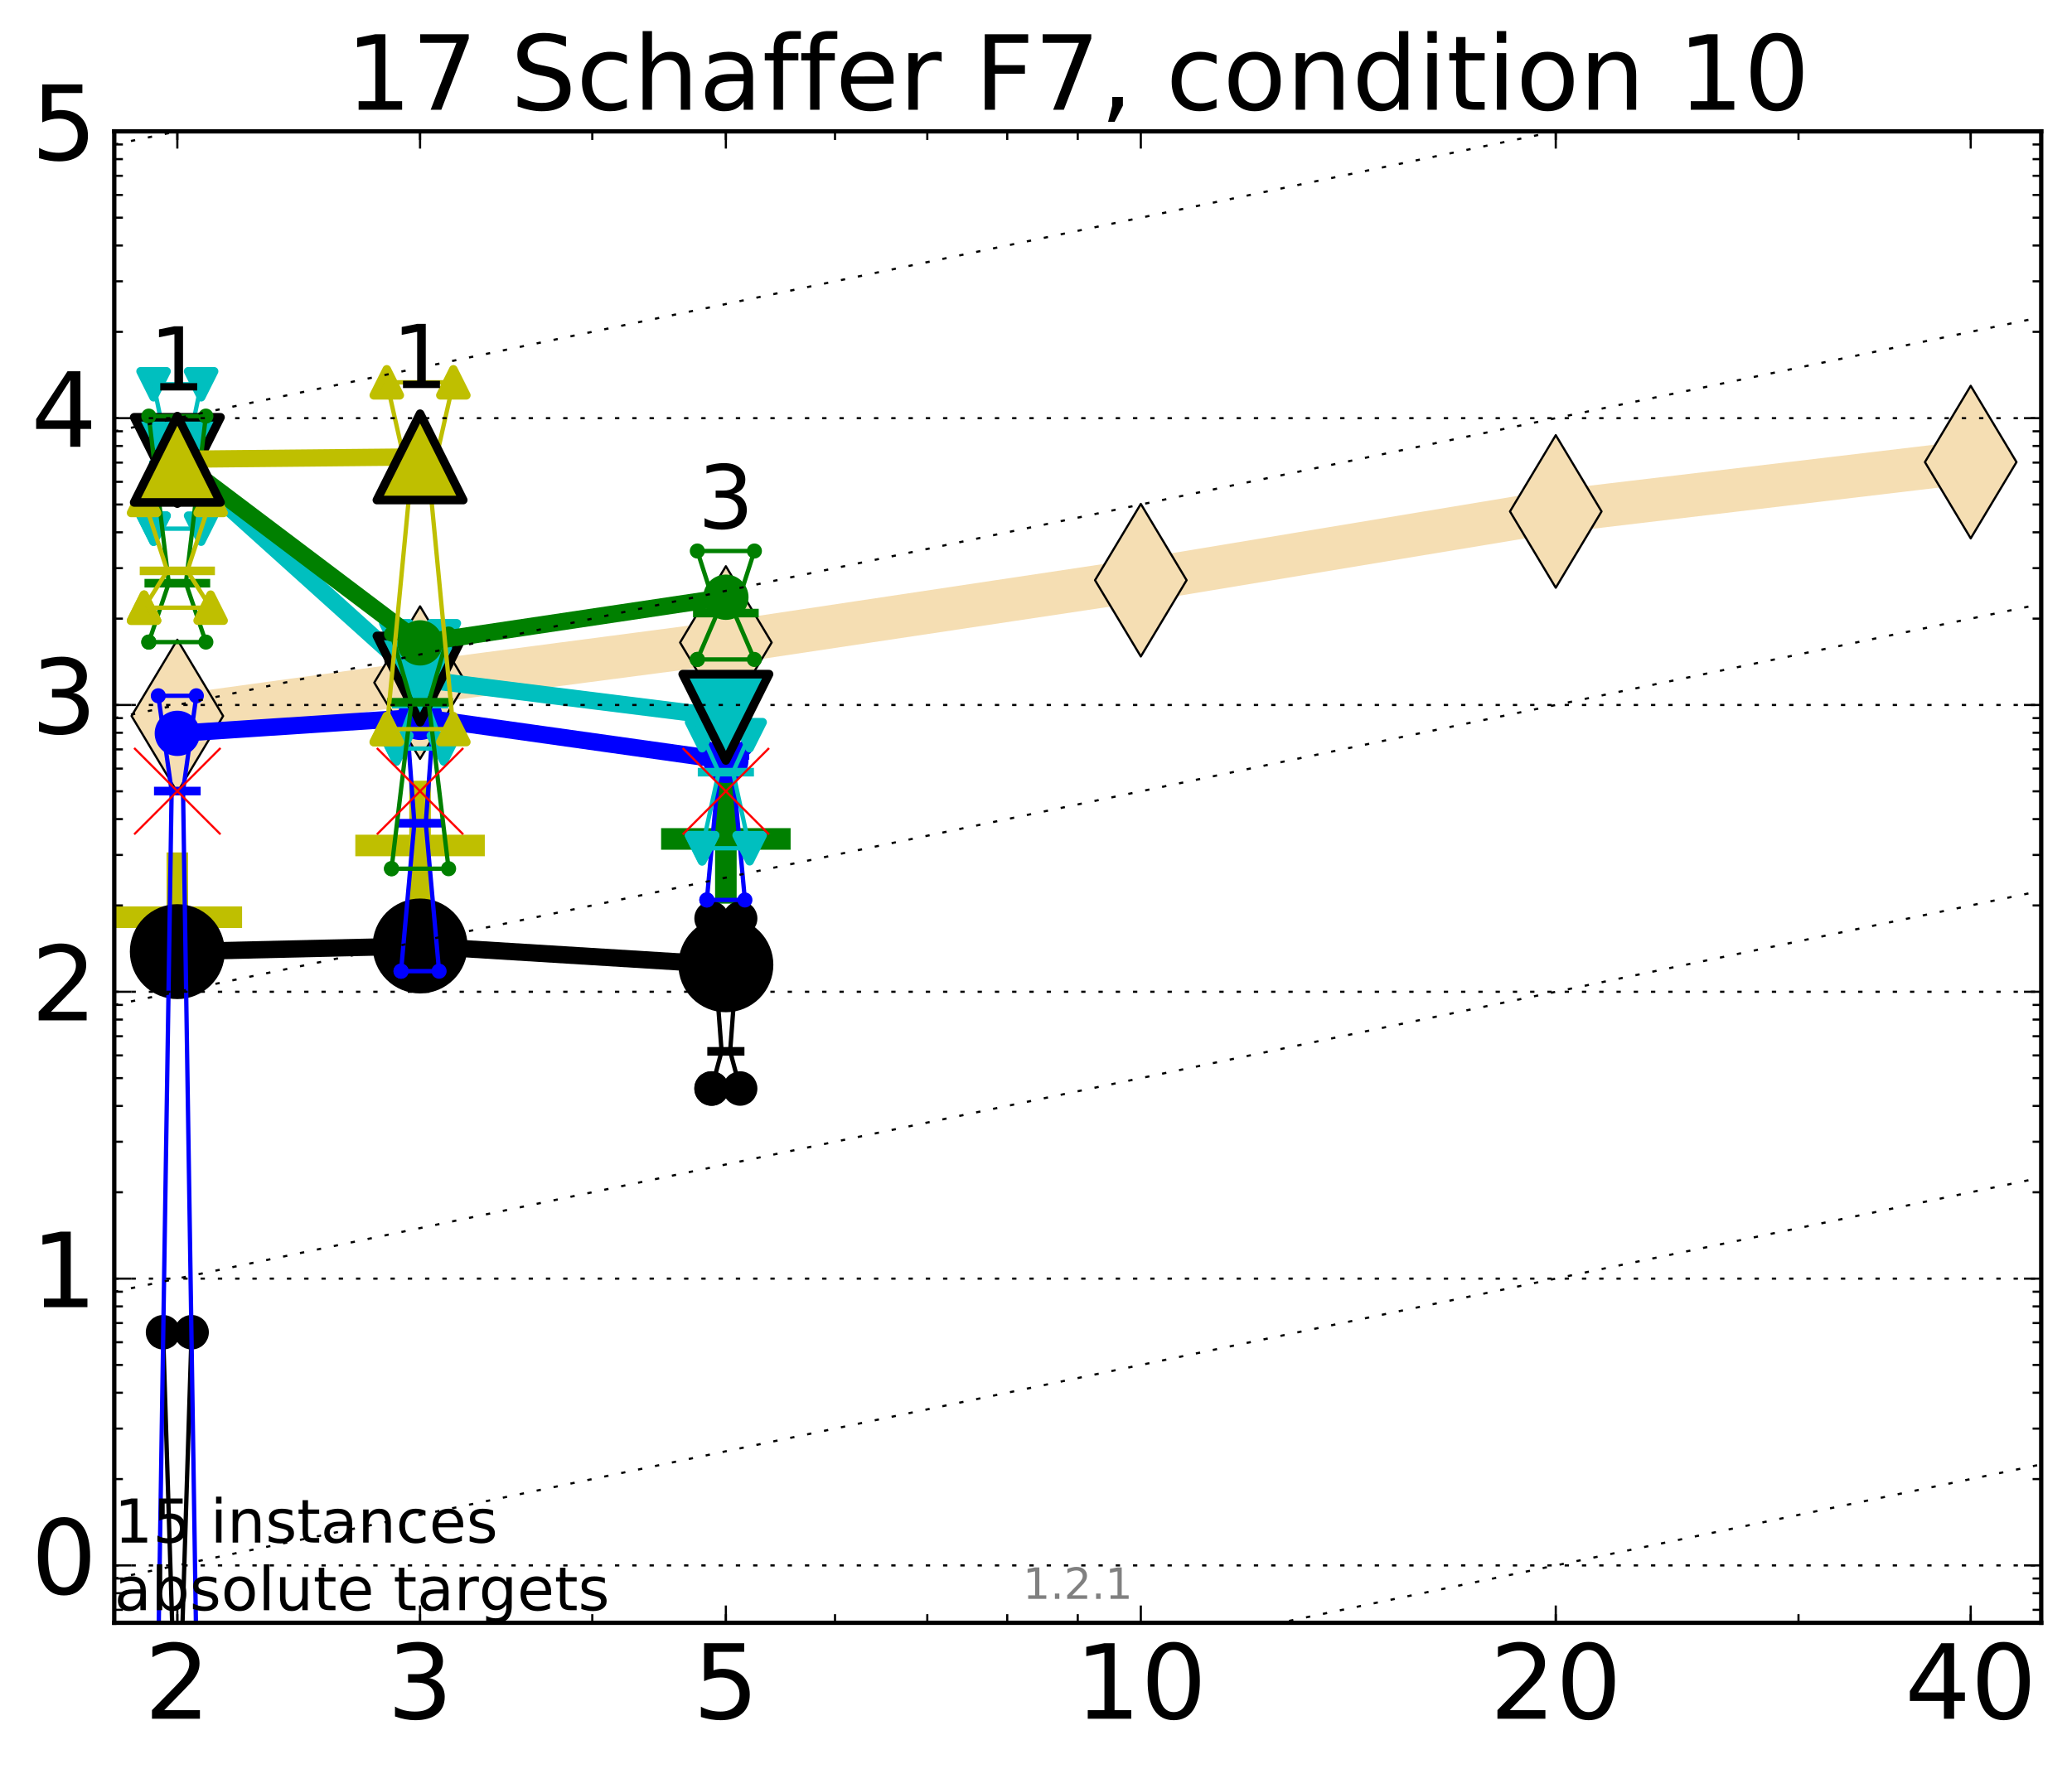 <?xml version="1.0" encoding="utf-8" standalone="no"?>
<!DOCTYPE svg PUBLIC "-//W3C//DTD SVG 1.1//EN"
  "http://www.w3.org/Graphics/SVG/1.1/DTD/svg11.dtd">
<!-- Created with matplotlib (http://matplotlib.org/) -->
<svg height="410pt" version="1.1" viewBox="0 0 480 410" width="480pt" xmlns="http://www.w3.org/2000/svg" xmlns:xlink="http://www.w3.org/1999/xlink">
 <defs>
  <style type="text/css">
*{stroke-linecap:butt;stroke-linejoin:round;stroke-miterlimit:100000;}
  </style>
 </defs>
 <g id="figure_1">
  <g id="patch_1">
   <path d="M 0 410.464 
L 480.07 410.464 
L 480.07 0 
L 0 0 
z
" style="fill:#ffffff;"/>
  </g>
  <g id="axes_1">
   <g id="patch_2">
    <path d="M 26.47 376.036 
L 472.87 376.036 
L 472.87 30.436 
L 26.47 30.436 
z
" style="fill:#ffffff;"/>
   </g>
   <g id="line2d_1">
    <path clip-path="url(#p4c7c590fe8)" d="M 41.082 165.913 
L 97.312 158.178 
L 168.155 148.888 
L 264.282 134.447 
L 360.409 118.513 
L 456.536 107.077 
" style="fill:none;stroke:#f5deb3;stroke-linecap:square;stroke-width:10.0;"/>
    <defs>
     <path d="M -0 17.678 
L 10.607 0 
L 0 -17.678 
L -10.607 -0 
z
" id="m05a65f42c2" style="stroke:#000000;stroke-linejoin:miter;stroke-width:0.5;"/>
    </defs>
    <g clip-path="url(#p4c7c590fe8)">
     <use style="fill:#f5deb3;stroke:#000000;stroke-linejoin:miter;stroke-width:0.5;" x="41.082" xlink:href="#m05a65f42c2" y="165.913"/>
     <use style="fill:#f5deb3;stroke:#000000;stroke-linejoin:miter;stroke-width:0.5;" x="97.312" xlink:href="#m05a65f42c2" y="158.178"/>
     <use style="fill:#f5deb3;stroke:#000000;stroke-linejoin:miter;stroke-width:0.5;" x="168.155" xlink:href="#m05a65f42c2" y="148.888"/>
     <use style="fill:#f5deb3;stroke:#000000;stroke-linejoin:miter;stroke-width:0.5;" x="264.282" xlink:href="#m05a65f42c2" y="134.447"/>
     <use style="fill:#f5deb3;stroke:#000000;stroke-linejoin:miter;stroke-width:0.5;" x="360.409" xlink:href="#m05a65f42c2" y="118.513"/>
     <use style="fill:#f5deb3;stroke:#000000;stroke-linejoin:miter;stroke-width:0.5;" x="456.536" xlink:href="#m05a65f42c2" y="107.077"/>
    </g>
   </g>
   <g id="line2d_2">
    <defs>
     <path d="M -15 0 
L 15 0 
M 0 15 
L 0 -15 
" id="m5a3480158c" style="stroke:#bfbf00;stroke-width:5.0;"/>
    </defs>
    <g clip-path="url(#p4c7c590fe8)">
     <use style="fill:#bfbf00;stroke:#bfbf00;stroke-width:5.0;" x="41.082" xlink:href="#m5a3480158c" y="212.536"/>
    </g>
   </g>
   <g id="line2d_3">
    <g clip-path="url(#p4c7c590fe8)">
     <use style="fill:#bfbf00;stroke:#bfbf00;stroke-width:5.0;" x="97.312" xlink:href="#m5a3480158c" y="195.919"/>
    </g>
   </g>
   <g id="line2d_4">
    <defs>
     <path d="M -15 0 
L 15 0 
M 0 15 
L 0 -15 
" id="mc1b536a912" style="stroke:#008000;stroke-width:5.0;"/>
    </defs>
    <g clip-path="url(#p4c7c590fe8)">
     <use style="fill:#008000;stroke:#008000;stroke-width:5.0;" x="168.155" xlink:href="#mc1b536a912" y="194.396"/>
    </g>
   </g>
   <g id="line2d_5">
    <path clip-path="url(#p4c7c590fe8)" d="M 37.777 382.751 
L 40.09 382.751 
L 37.777 308.716 
L 44.386 308.716 
L 42.073 382.751 
L 44.386 382.751 
L 37.777 382.751 
" style="fill:none;stroke:#000000;stroke-linecap:square;"/>
    <defs>
     <path d="M 0 0 
C 0 0 0 0 0 0 
C 0 0 0 0 0 0 
C 0 0 0 0 0 0 
C 0 0 0 0 0 0 
C 0 0 0 0 0 0 
C 0 0 0 0 0 0 
C 0 0 0 0 0 0 
C 0 0 0 0 0 0 
z
" id="mcb7c88df52" style="stroke:#000000;stroke-width:2.0;"/>
    </defs>
    <g clip-path="url(#p4c7c590fe8)">
     <use style="stroke:#000000;stroke-width:2.0;" x="37.777" xlink:href="#mcb7c88df52" y="382.751"/>
     <use style="stroke:#000000;stroke-width:2.0;" x="40.09" xlink:href="#mcb7c88df52" y="382.751"/>
     <use style="stroke:#000000;stroke-width:2.0;" x="37.777" xlink:href="#mcb7c88df52" y="308.716"/>
     <use style="stroke:#000000;stroke-width:2.0;" x="44.386" xlink:href="#mcb7c88df52" y="308.716"/>
     <use style="stroke:#000000;stroke-width:2.0;" x="42.073" xlink:href="#mcb7c88df52" y="382.751"/>
     <use style="stroke:#000000;stroke-width:2.0;" x="44.386" xlink:href="#mcb7c88df52" y="382.751"/>
     <use style="stroke:#000000;stroke-width:2.0;" x="37.777" xlink:href="#mcb7c88df52" y="382.751"/>
    </g>
   </g>
   <g id="line2d_6">
    <path clip-path="url(#p4c7c590fe8)" d="M 37.777 382.751 
L 44.386 382.751 
L 44.386 308.716 
L 37.777 308.716 
L 37.777 382.751 
" style="fill:none;"/>
    <defs>
     <path d="M 0 3 
C 0.796 3 1.559 2.684 2.121 2.121 
C 2.684 1.559 3 0.796 3 0 
C 3 -0.796 2.684 -1.559 2.121 -2.121 
C 1.559 -2.684 0.796 -3 0 -3 
C -0.796 -3 -1.559 -2.684 -2.121 -2.121 
C -2.684 -1.559 -3 -0.796 -3 0 
C -3 0.796 -2.684 1.559 -2.121 2.121 
C -1.559 2.684 -0.796 3 0 3 
z
" id="m22d619fe68" style="stroke:#000000;stroke-width:2.0;"/>
    </defs>
    <g clip-path="url(#p4c7c590fe8)">
     <use style="stroke:#000000;stroke-width:2.0;" x="37.777" xlink:href="#m22d619fe68" y="382.751"/>
     <use style="stroke:#000000;stroke-width:2.0;" x="44.386" xlink:href="#m22d619fe68" y="382.751"/>
     <use style="stroke:#000000;stroke-width:2.0;" x="44.386" xlink:href="#m22d619fe68" y="308.716"/>
     <use style="stroke:#000000;stroke-width:2.0;" x="37.777" xlink:href="#m22d619fe68" y="308.716"/>
     <use style="stroke:#000000;stroke-width:2.0;" x="37.777" xlink:href="#m22d619fe68" y="382.751"/>
    </g>
   </g>
   <g id="line2d_7">
    <path clip-path="url(#p4c7c590fe8)" d="M 37.777 382.751 
L 44.386 382.751 
" style="fill:none;stroke:#000000;stroke-linecap:square;stroke-width:2.0;"/>
    <g clip-path="url(#p4c7c590fe8)">
     <use style="stroke:#000000;stroke-width:2.0;" x="37.777" xlink:href="#mcb7c88df52" y="382.751"/>
     <use style="stroke:#000000;stroke-width:2.0;" x="44.386" xlink:href="#mcb7c88df52" y="382.751"/>
    </g>
   </g>
   <g id="line2d_8">
    <path clip-path="url(#p4c7c590fe8)" d="M 94.008 394.454 
L 96.321 394.454 
L 94.008 394.454 
L 100.617 394.454 
L 98.304 394.454 
L 100.617 394.454 
L 94.008 394.454 
" style="fill:none;stroke:#000000;stroke-linecap:square;"/>
    <g clip-path="url(#p4c7c590fe8)">
     <use style="stroke:#000000;stroke-width:2.0;" x="94.008" xlink:href="#mcb7c88df52" y="394.454"/>
     <use style="stroke:#000000;stroke-width:2.0;" x="96.321" xlink:href="#mcb7c88df52" y="394.454"/>
     <use style="stroke:#000000;stroke-width:2.0;" x="94.008" xlink:href="#mcb7c88df52" y="394.454"/>
     <use style="stroke:#000000;stroke-width:2.0;" x="100.617" xlink:href="#mcb7c88df52" y="394.454"/>
     <use style="stroke:#000000;stroke-width:2.0;" x="98.304" xlink:href="#mcb7c88df52" y="394.454"/>
     <use style="stroke:#000000;stroke-width:2.0;" x="100.617" xlink:href="#mcb7c88df52" y="394.454"/>
     <use style="stroke:#000000;stroke-width:2.0;" x="94.008" xlink:href="#mcb7c88df52" y="394.454"/>
    </g>
   </g>
   <g id="line2d_9">
    <path clip-path="url(#p4c7c590fe8)" d="M 94.008 394.454 
L 100.617 394.454 
L 100.617 394.454 
L 94.008 394.454 
L 94.008 394.454 
" style="fill:none;"/>
    <g clip-path="url(#p4c7c590fe8)">
     <use style="stroke:#000000;stroke-width:2.0;" x="94.008" xlink:href="#m22d619fe68" y="394.454"/>
     <use style="stroke:#000000;stroke-width:2.0;" x="100.617" xlink:href="#m22d619fe68" y="394.454"/>
     <use style="stroke:#000000;stroke-width:2.0;" x="100.617" xlink:href="#m22d619fe68" y="394.454"/>
     <use style="stroke:#000000;stroke-width:2.0;" x="94.008" xlink:href="#m22d619fe68" y="394.454"/>
     <use style="stroke:#000000;stroke-width:2.0;" x="94.008" xlink:href="#m22d619fe68" y="394.454"/>
    </g>
   </g>
   <g id="line2d_10">
    <path clip-path="url(#p4c7c590fe8)" d="M 94.008 394.454 
L 100.617 394.454 
" style="fill:none;stroke:#000000;stroke-linecap:square;stroke-width:2.0;"/>
    <g clip-path="url(#p4c7c590fe8)">
     <use style="stroke:#000000;stroke-width:2.0;" x="94.008" xlink:href="#mcb7c88df52" y="394.454"/>
     <use style="stroke:#000000;stroke-width:2.0;" x="100.617" xlink:href="#mcb7c88df52" y="394.454"/>
    </g>
   </g>
   <g id="line2d_11">
    <path clip-path="url(#p4c7c590fe8)" d="M 164.85 252.235 
L 167.163 243.619 
L 164.85 212.823 
L 171.459 212.823 
L 169.146 243.619 
L 171.459 252.235 
L 164.85 252.235 
" style="fill:none;stroke:#000000;stroke-linecap:square;"/>
    <g clip-path="url(#p4c7c590fe8)">
     <use style="stroke:#000000;stroke-width:2.0;" x="164.85" xlink:href="#mcb7c88df52" y="252.235"/>
     <use style="stroke:#000000;stroke-width:2.0;" x="167.163" xlink:href="#mcb7c88df52" y="243.619"/>
     <use style="stroke:#000000;stroke-width:2.0;" x="164.85" xlink:href="#mcb7c88df52" y="212.823"/>
     <use style="stroke:#000000;stroke-width:2.0;" x="171.459" xlink:href="#mcb7c88df52" y="212.823"/>
     <use style="stroke:#000000;stroke-width:2.0;" x="169.146" xlink:href="#mcb7c88df52" y="243.619"/>
     <use style="stroke:#000000;stroke-width:2.0;" x="171.459" xlink:href="#mcb7c88df52" y="252.235"/>
     <use style="stroke:#000000;stroke-width:2.0;" x="164.85" xlink:href="#mcb7c88df52" y="252.235"/>
    </g>
   </g>
   <g id="line2d_12">
    <path clip-path="url(#p4c7c590fe8)" d="M 164.85 252.235 
L 171.459 252.235 
L 171.459 212.823 
L 164.85 212.823 
L 164.85 252.235 
" style="fill:none;"/>
    <g clip-path="url(#p4c7c590fe8)">
     <use style="stroke:#000000;stroke-width:2.0;" x="164.85" xlink:href="#m22d619fe68" y="252.235"/>
     <use style="stroke:#000000;stroke-width:2.0;" x="171.459" xlink:href="#m22d619fe68" y="252.235"/>
     <use style="stroke:#000000;stroke-width:2.0;" x="171.459" xlink:href="#m22d619fe68" y="212.823"/>
     <use style="stroke:#000000;stroke-width:2.0;" x="164.85" xlink:href="#m22d619fe68" y="212.823"/>
     <use style="stroke:#000000;stroke-width:2.0;" x="164.85" xlink:href="#m22d619fe68" y="252.235"/>
    </g>
   </g>
   <g id="line2d_13">
    <path clip-path="url(#p4c7c590fe8)" d="M 164.85 243.619 
L 171.459 243.619 
" style="fill:none;stroke:#000000;stroke-linecap:square;stroke-width:2.0;"/>
    <g clip-path="url(#p4c7c590fe8)">
     <use style="stroke:#000000;stroke-width:2.0;" x="164.85" xlink:href="#mcb7c88df52" y="243.619"/>
     <use style="stroke:#000000;stroke-width:2.0;" x="171.459" xlink:href="#mcb7c88df52" y="243.619"/>
    </g>
   </g>
   <g id="line2d_14">
    <path clip-path="url(#p4c7c590fe8)" d="M 41.082 220.516 
L 97.312 219.207 
" style="fill:none;stroke:#000000;stroke-linecap:square;stroke-width:4.0;"/>
    <g clip-path="url(#p4c7c590fe8)">
     <use style="stroke:#000000;stroke-width:2.0;" x="41.082" xlink:href="#mcb7c88df52" y="220.516"/>
     <use style="stroke:#000000;stroke-width:2.0;" x="97.312" xlink:href="#mcb7c88df52" y="219.207"/>
    </g>
   </g>
   <g id="line2d_15">
    <path clip-path="url(#p4c7c590fe8)" d="M 97.312 219.207 
L 168.155 223.562 
" style="fill:none;stroke:#000000;stroke-linecap:square;stroke-width:4.0;"/>
    <g clip-path="url(#p4c7c590fe8)">
     <use style="stroke:#000000;stroke-width:2.0;" x="97.312" xlink:href="#mcb7c88df52" y="219.207"/>
     <use style="stroke:#000000;stroke-width:2.0;" x="168.155" xlink:href="#mcb7c88df52" y="223.562"/>
    </g>
   </g>
   <g id="line2d_16">
    <path clip-path="url(#p4c7c590fe8)" d="M 41.082 220.516 
L 97.312 219.207 
L 168.155 223.562 
" style="fill:none;"/>
    <defs>
     <path d="M 0 10 
C 2.652 10 5.196 8.946 7.071 7.071 
C 8.946 5.196 10 2.652 10 0 
C 10 -2.652 8.946 -5.196 7.071 -7.071 
C 5.196 -8.946 2.652 -10 0 -10 
C -2.652 -10 -5.196 -8.946 -7.071 -7.071 
C -8.946 -5.196 -10 -2.652 -10 0 
C -10 2.652 -8.946 5.196 -7.071 7.071 
C -5.196 8.946 -2.652 10 0 10 
z
" id="ma560175bec" style="stroke:#000000;stroke-width:2.0;"/>
    </defs>
    <g clip-path="url(#p4c7c590fe8)">
     <use style="stroke:#000000;stroke-width:2.0;" x="41.082" xlink:href="#ma560175bec" y="220.516"/>
     <use style="stroke:#000000;stroke-width:2.0;" x="97.312" xlink:href="#ma560175bec" y="219.207"/>
     <use style="stroke:#000000;stroke-width:2.0;" x="168.155" xlink:href="#ma560175bec" y="223.562"/>
    </g>
   </g>
   <g id="line2d_17">
    <path clip-path="url(#p4c7c590fe8)" d="M 36.676 382.751 
L 39.76 183.309 
L 36.676 161.232 
L 45.488 161.232 
L 42.403 183.309 
L 45.488 382.751 
L 36.676 382.751 
" style="fill:none;stroke:#0000ff;stroke-linecap:square;"/>
    <defs>
     <path d="M 0 0 
C 0 0 0 0 0 0 
C 0 0 0 0 0 0 
C 0 0 0 0 0 0 
C 0 0 0 0 0 0 
C 0 0 0 0 0 0 
C 0 0 0 0 0 0 
C 0 0 0 0 0 0 
C 0 0 0 0 0 0 
z
" id="m7fe7b1e9f2" style="stroke:#0000ff;stroke-width:0.5;"/>
    </defs>
    <g clip-path="url(#p4c7c590fe8)">
     <use style="fill:#0000ff;stroke:#0000ff;stroke-width:0.5;" x="36.676" xlink:href="#m7fe7b1e9f2" y="382.751"/>
     <use style="fill:#0000ff;stroke:#0000ff;stroke-width:0.5;" x="39.76" xlink:href="#m7fe7b1e9f2" y="183.309"/>
     <use style="fill:#0000ff;stroke:#0000ff;stroke-width:0.5;" x="36.676" xlink:href="#m7fe7b1e9f2" y="161.232"/>
     <use style="fill:#0000ff;stroke:#0000ff;stroke-width:0.5;" x="45.488" xlink:href="#m7fe7b1e9f2" y="161.232"/>
     <use style="fill:#0000ff;stroke:#0000ff;stroke-width:0.5;" x="42.403" xlink:href="#m7fe7b1e9f2" y="183.309"/>
     <use style="fill:#0000ff;stroke:#0000ff;stroke-width:0.5;" x="45.488" xlink:href="#m7fe7b1e9f2" y="382.751"/>
     <use style="fill:#0000ff;stroke:#0000ff;stroke-width:0.5;" x="36.676" xlink:href="#m7fe7b1e9f2" y="382.751"/>
    </g>
   </g>
   <g id="line2d_18">
    <path clip-path="url(#p4c7c590fe8)" d="M 36.676 382.751 
L 45.488 382.751 
L 45.488 161.232 
L 36.676 161.232 
L 36.676 382.751 
" style="fill:none;"/>
    <defs>
     <path d="M 0 1.5 
C 0.398 1.5 0.779 1.342 1.061 1.061 
C 1.342 0.779 1.5 0.398 1.5 0 
C 1.5 -0.398 1.342 -0.779 1.061 -1.061 
C 0.779 -1.342 0.398 -1.5 0 -1.5 
C -0.398 -1.5 -0.779 -1.342 -1.061 -1.061 
C -1.342 -0.779 -1.5 -0.398 -1.5 0 
C -1.5 0.398 -1.342 0.779 -1.061 1.061 
C -0.779 1.342 -0.398 1.5 0 1.5 
z
" id="mcf25506b8f" style="stroke:#0000ff;stroke-width:0.5;"/>
    </defs>
    <g clip-path="url(#p4c7c590fe8)">
     <use style="fill:#0000ff;stroke:#0000ff;stroke-width:0.5;" x="36.676" xlink:href="#mcf25506b8f" y="382.751"/>
     <use style="fill:#0000ff;stroke:#0000ff;stroke-width:0.5;" x="45.488" xlink:href="#mcf25506b8f" y="382.751"/>
     <use style="fill:#0000ff;stroke:#0000ff;stroke-width:0.5;" x="45.488" xlink:href="#mcf25506b8f" y="161.232"/>
     <use style="fill:#0000ff;stroke:#0000ff;stroke-width:0.5;" x="36.676" xlink:href="#mcf25506b8f" y="161.232"/>
     <use style="fill:#0000ff;stroke:#0000ff;stroke-width:0.5;" x="36.676" xlink:href="#mcf25506b8f" y="382.751"/>
    </g>
   </g>
   <g id="line2d_19">
    <path clip-path="url(#p4c7c590fe8)" d="M 36.676 183.309 
L 45.488 183.309 
" style="fill:none;stroke:#0000ff;stroke-linecap:square;stroke-width:2.0;"/>
    <g clip-path="url(#p4c7c590fe8)">
     <use style="fill:#0000ff;stroke:#0000ff;stroke-width:0.5;" x="36.676" xlink:href="#m7fe7b1e9f2" y="183.309"/>
     <use style="fill:#0000ff;stroke:#0000ff;stroke-width:0.5;" x="45.488" xlink:href="#m7fe7b1e9f2" y="183.309"/>
    </g>
   </g>
   <g id="line2d_20">
    <path clip-path="url(#p4c7c590fe8)" d="M 92.906 225.043 
L 95.991 190.761 
L 92.906 148.928 
L 101.718 148.928 
L 98.634 190.761 
L 101.718 225.043 
L 92.906 225.043 
" style="fill:none;stroke:#0000ff;stroke-linecap:square;"/>
    <g clip-path="url(#p4c7c590fe8)">
     <use style="fill:#0000ff;stroke:#0000ff;stroke-width:0.5;" x="92.906" xlink:href="#m7fe7b1e9f2" y="225.043"/>
     <use style="fill:#0000ff;stroke:#0000ff;stroke-width:0.5;" x="95.991" xlink:href="#m7fe7b1e9f2" y="190.761"/>
     <use style="fill:#0000ff;stroke:#0000ff;stroke-width:0.5;" x="92.906" xlink:href="#m7fe7b1e9f2" y="148.928"/>
     <use style="fill:#0000ff;stroke:#0000ff;stroke-width:0.5;" x="101.718" xlink:href="#m7fe7b1e9f2" y="148.928"/>
     <use style="fill:#0000ff;stroke:#0000ff;stroke-width:0.5;" x="98.634" xlink:href="#m7fe7b1e9f2" y="190.761"/>
     <use style="fill:#0000ff;stroke:#0000ff;stroke-width:0.5;" x="101.718" xlink:href="#m7fe7b1e9f2" y="225.043"/>
     <use style="fill:#0000ff;stroke:#0000ff;stroke-width:0.5;" x="92.906" xlink:href="#m7fe7b1e9f2" y="225.043"/>
    </g>
   </g>
   <g id="line2d_21">
    <path clip-path="url(#p4c7c590fe8)" d="M 92.906 225.043 
L 101.718 225.043 
L 101.718 148.928 
L 92.906 148.928 
L 92.906 225.043 
" style="fill:none;"/>
    <g clip-path="url(#p4c7c590fe8)">
     <use style="fill:#0000ff;stroke:#0000ff;stroke-width:0.5;" x="92.906" xlink:href="#mcf25506b8f" y="225.043"/>
     <use style="fill:#0000ff;stroke:#0000ff;stroke-width:0.5;" x="101.718" xlink:href="#mcf25506b8f" y="225.043"/>
     <use style="fill:#0000ff;stroke:#0000ff;stroke-width:0.5;" x="101.718" xlink:href="#mcf25506b8f" y="148.928"/>
     <use style="fill:#0000ff;stroke:#0000ff;stroke-width:0.5;" x="92.906" xlink:href="#mcf25506b8f" y="148.928"/>
     <use style="fill:#0000ff;stroke:#0000ff;stroke-width:0.5;" x="92.906" xlink:href="#mcf25506b8f" y="225.043"/>
    </g>
   </g>
   <g id="line2d_22">
    <path clip-path="url(#p4c7c590fe8)" d="M 92.906 190.761 
L 101.718 190.761 
" style="fill:none;stroke:#0000ff;stroke-linecap:square;stroke-width:2.0;"/>
    <g clip-path="url(#p4c7c590fe8)">
     <use style="fill:#0000ff;stroke:#0000ff;stroke-width:0.5;" x="92.906" xlink:href="#m7fe7b1e9f2" y="190.761"/>
     <use style="fill:#0000ff;stroke:#0000ff;stroke-width:0.5;" x="101.718" xlink:href="#m7fe7b1e9f2" y="190.761"/>
    </g>
   </g>
   <g id="line2d_23">
    <path clip-path="url(#p4c7c590fe8)" d="M 163.749 208.543 
L 166.833 175.04 
L 163.749 173.367 
L 172.561 173.367 
L 169.476 175.04 
L 172.561 208.543 
L 163.749 208.543 
" style="fill:none;stroke:#0000ff;stroke-linecap:square;"/>
    <g clip-path="url(#p4c7c590fe8)">
     <use style="fill:#0000ff;stroke:#0000ff;stroke-width:0.5;" x="163.749" xlink:href="#m7fe7b1e9f2" y="208.543"/>
     <use style="fill:#0000ff;stroke:#0000ff;stroke-width:0.5;" x="166.833" xlink:href="#m7fe7b1e9f2" y="175.04"/>
     <use style="fill:#0000ff;stroke:#0000ff;stroke-width:0.5;" x="163.749" xlink:href="#m7fe7b1e9f2" y="173.367"/>
     <use style="fill:#0000ff;stroke:#0000ff;stroke-width:0.5;" x="172.561" xlink:href="#m7fe7b1e9f2" y="173.367"/>
     <use style="fill:#0000ff;stroke:#0000ff;stroke-width:0.5;" x="169.476" xlink:href="#m7fe7b1e9f2" y="175.04"/>
     <use style="fill:#0000ff;stroke:#0000ff;stroke-width:0.5;" x="172.561" xlink:href="#m7fe7b1e9f2" y="208.543"/>
     <use style="fill:#0000ff;stroke:#0000ff;stroke-width:0.5;" x="163.749" xlink:href="#m7fe7b1e9f2" y="208.543"/>
    </g>
   </g>
   <g id="line2d_24">
    <path clip-path="url(#p4c7c590fe8)" d="M 163.749 208.543 
L 172.561 208.543 
L 172.561 173.367 
L 163.749 173.367 
L 163.749 208.543 
" style="fill:none;"/>
    <g clip-path="url(#p4c7c590fe8)">
     <use style="fill:#0000ff;stroke:#0000ff;stroke-width:0.5;" x="163.749" xlink:href="#mcf25506b8f" y="208.543"/>
     <use style="fill:#0000ff;stroke:#0000ff;stroke-width:0.5;" x="172.561" xlink:href="#mcf25506b8f" y="208.543"/>
     <use style="fill:#0000ff;stroke:#0000ff;stroke-width:0.5;" x="172.561" xlink:href="#mcf25506b8f" y="173.367"/>
     <use style="fill:#0000ff;stroke:#0000ff;stroke-width:0.5;" x="163.749" xlink:href="#mcf25506b8f" y="173.367"/>
     <use style="fill:#0000ff;stroke:#0000ff;stroke-width:0.5;" x="163.749" xlink:href="#mcf25506b8f" y="208.543"/>
    </g>
   </g>
   <g id="line2d_25">
    <path clip-path="url(#p4c7c590fe8)" d="M 163.749 175.04 
L 172.561 175.04 
" style="fill:none;stroke:#0000ff;stroke-linecap:square;stroke-width:2.0;"/>
    <g clip-path="url(#p4c7c590fe8)">
     <use style="fill:#0000ff;stroke:#0000ff;stroke-width:0.5;" x="163.749" xlink:href="#m7fe7b1e9f2" y="175.04"/>
     <use style="fill:#0000ff;stroke:#0000ff;stroke-width:0.5;" x="172.561" xlink:href="#m7fe7b1e9f2" y="175.04"/>
    </g>
   </g>
   <g id="line2d_26">
    <path clip-path="url(#p4c7c590fe8)" d="M 41.082 169.936 
L 97.312 166.226 
" style="fill:none;stroke:#0000ff;stroke-linecap:square;stroke-width:4.0;"/>
    <g clip-path="url(#p4c7c590fe8)">
     <use style="fill:#0000ff;stroke:#0000ff;stroke-width:0.5;" x="41.082" xlink:href="#m7fe7b1e9f2" y="169.936"/>
     <use style="fill:#0000ff;stroke:#0000ff;stroke-width:0.5;" x="97.312" xlink:href="#m7fe7b1e9f2" y="166.226"/>
    </g>
   </g>
   <g id="line2d_27">
    <path clip-path="url(#p4c7c590fe8)" d="M 97.312 166.226 
L 168.155 176.199 
" style="fill:none;stroke:#0000ff;stroke-linecap:square;stroke-width:4.0;"/>
    <g clip-path="url(#p4c7c590fe8)">
     <use style="fill:#0000ff;stroke:#0000ff;stroke-width:0.5;" x="97.312" xlink:href="#m7fe7b1e9f2" y="166.226"/>
     <use style="fill:#0000ff;stroke:#0000ff;stroke-width:0.5;" x="168.155" xlink:href="#m7fe7b1e9f2" y="176.199"/>
    </g>
   </g>
   <g id="line2d_28">
    <path clip-path="url(#p4c7c590fe8)" d="M 41.082 169.936 
L 97.312 166.226 
L 168.155 176.199 
" style="fill:none;"/>
    <defs>
     <path d="M 0 5 
C 1.326 5 2.598 4.473 3.536 3.536 
C 4.473 2.598 5 1.326 5 0 
C 5 -1.326 4.473 -2.598 3.536 -3.536 
C 2.598 -4.473 1.326 -5 0 -5 
C -1.326 -5 -2.598 -4.473 -3.536 -3.536 
C -4.473 -2.598 -5 -1.326 -5 0 
C -5 1.326 -4.473 2.598 -3.536 3.536 
C -2.598 4.473 -1.326 5 0 5 
z
" id="m91454bf590" style="stroke:#0000ff;stroke-width:0.5;"/>
    </defs>
    <g clip-path="url(#p4c7c590fe8)">
     <use style="fill:#0000ff;stroke:#0000ff;stroke-width:0.5;" x="41.082" xlink:href="#m91454bf590" y="169.936"/>
     <use style="fill:#0000ff;stroke:#0000ff;stroke-width:0.5;" x="97.312" xlink:href="#m91454bf590" y="166.226"/>
     <use style="fill:#0000ff;stroke:#0000ff;stroke-width:0.5;" x="168.155" xlink:href="#m91454bf590" y="176.199"/>
    </g>
   </g>
   <g id="line2d_29">
    <path clip-path="url(#p4c7c590fe8)" d="M 35.574 122.503 
L 39.429 107.729 
L 35.574 89.043 
L 46.589 89.043 
L 42.734 107.729 
L 46.589 122.503 
L 35.574 122.503 
" style="fill:none;stroke:#00bfbf;stroke-linecap:square;"/>
    <defs>
     <path d="M 0 0 
L 0 0 
L 0 0 
z
" id="m029d210762" style="stroke:#00bfbf;stroke-linejoin:miter;stroke-width:2.0;"/>
    </defs>
    <g clip-path="url(#p4c7c590fe8)">
     <use style="fill:#00bfbf;stroke:#00bfbf;stroke-linejoin:miter;stroke-width:2.0;" x="35.574" xlink:href="#m029d210762" y="122.503"/>
     <use style="fill:#00bfbf;stroke:#00bfbf;stroke-linejoin:miter;stroke-width:2.0;" x="39.429" xlink:href="#m029d210762" y="107.729"/>
     <use style="fill:#00bfbf;stroke:#00bfbf;stroke-linejoin:miter;stroke-width:2.0;" x="35.574" xlink:href="#m029d210762" y="89.043"/>
     <use style="fill:#00bfbf;stroke:#00bfbf;stroke-linejoin:miter;stroke-width:2.0;" x="46.589" xlink:href="#m029d210762" y="89.043"/>
     <use style="fill:#00bfbf;stroke:#00bfbf;stroke-linejoin:miter;stroke-width:2.0;" x="42.734" xlink:href="#m029d210762" y="107.729"/>
     <use style="fill:#00bfbf;stroke:#00bfbf;stroke-linejoin:miter;stroke-width:2.0;" x="46.589" xlink:href="#m029d210762" y="122.503"/>
     <use style="fill:#00bfbf;stroke:#00bfbf;stroke-linejoin:miter;stroke-width:2.0;" x="35.574" xlink:href="#m029d210762" y="122.503"/>
    </g>
   </g>
   <g id="line2d_30">
    <path clip-path="url(#p4c7c590fe8)" d="M 35.574 122.503 
L 46.589 122.503 
L 46.589 89.043 
L 35.574 89.043 
L 35.574 122.503 
" style="fill:none;"/>
    <defs>
     <path d="M -0 3 
L 3 -3 
L -3 -3 
z
" id="m7399ac1102" style="stroke:#00bfbf;stroke-linejoin:miter;stroke-width:2.0;"/>
    </defs>
    <g clip-path="url(#p4c7c590fe8)">
     <use style="fill:#00bfbf;stroke:#00bfbf;stroke-linejoin:miter;stroke-width:2.0;" x="35.574" xlink:href="#m7399ac1102" y="122.503"/>
     <use style="fill:#00bfbf;stroke:#00bfbf;stroke-linejoin:miter;stroke-width:2.0;" x="46.589" xlink:href="#m7399ac1102" y="122.503"/>
     <use style="fill:#00bfbf;stroke:#00bfbf;stroke-linejoin:miter;stroke-width:2.0;" x="46.589" xlink:href="#m7399ac1102" y="89.043"/>
     <use style="fill:#00bfbf;stroke:#00bfbf;stroke-linejoin:miter;stroke-width:2.0;" x="35.574" xlink:href="#m7399ac1102" y="89.043"/>
     <use style="fill:#00bfbf;stroke:#00bfbf;stroke-linejoin:miter;stroke-width:2.0;" x="35.574" xlink:href="#m7399ac1102" y="122.503"/>
    </g>
   </g>
   <g id="line2d_31">
    <path clip-path="url(#p4c7c590fe8)" d="M 35.574 107.729 
L 46.589 107.729 
" style="fill:none;stroke:#00bfbf;stroke-linecap:square;stroke-width:2.0;"/>
    <g clip-path="url(#p4c7c590fe8)">
     <use style="fill:#00bfbf;stroke:#00bfbf;stroke-linejoin:miter;stroke-width:2.0;" x="35.574" xlink:href="#m029d210762" y="107.729"/>
     <use style="fill:#00bfbf;stroke:#00bfbf;stroke-linejoin:miter;stroke-width:2.0;" x="46.589" xlink:href="#m029d210762" y="107.729"/>
    </g>
   </g>
   <g id="line2d_32">
    <path clip-path="url(#p4c7c590fe8)" d="M 91.805 173.449 
L 95.66 163.153 
L 91.805 147.439 
L 102.82 147.439 
L 98.965 163.153 
L 102.82 173.449 
L 91.805 173.449 
" style="fill:none;stroke:#00bfbf;stroke-linecap:square;"/>
    <g clip-path="url(#p4c7c590fe8)">
     <use style="fill:#00bfbf;stroke:#00bfbf;stroke-linejoin:miter;stroke-width:2.0;" x="91.805" xlink:href="#m029d210762" y="173.449"/>
     <use style="fill:#00bfbf;stroke:#00bfbf;stroke-linejoin:miter;stroke-width:2.0;" x="95.66" xlink:href="#m029d210762" y="163.153"/>
     <use style="fill:#00bfbf;stroke:#00bfbf;stroke-linejoin:miter;stroke-width:2.0;" x="91.805" xlink:href="#m029d210762" y="147.439"/>
     <use style="fill:#00bfbf;stroke:#00bfbf;stroke-linejoin:miter;stroke-width:2.0;" x="102.82" xlink:href="#m029d210762" y="147.439"/>
     <use style="fill:#00bfbf;stroke:#00bfbf;stroke-linejoin:miter;stroke-width:2.0;" x="98.965" xlink:href="#m029d210762" y="163.153"/>
     <use style="fill:#00bfbf;stroke:#00bfbf;stroke-linejoin:miter;stroke-width:2.0;" x="102.82" xlink:href="#m029d210762" y="173.449"/>
     <use style="fill:#00bfbf;stroke:#00bfbf;stroke-linejoin:miter;stroke-width:2.0;" x="91.805" xlink:href="#m029d210762" y="173.449"/>
    </g>
   </g>
   <g id="line2d_33">
    <path clip-path="url(#p4c7c590fe8)" d="M 91.805 173.449 
L 102.82 173.449 
L 102.82 147.439 
L 91.805 147.439 
L 91.805 173.449 
" style="fill:none;"/>
    <g clip-path="url(#p4c7c590fe8)">
     <use style="fill:#00bfbf;stroke:#00bfbf;stroke-linejoin:miter;stroke-width:2.0;" x="91.805" xlink:href="#m7399ac1102" y="173.449"/>
     <use style="fill:#00bfbf;stroke:#00bfbf;stroke-linejoin:miter;stroke-width:2.0;" x="102.82" xlink:href="#m7399ac1102" y="173.449"/>
     <use style="fill:#00bfbf;stroke:#00bfbf;stroke-linejoin:miter;stroke-width:2.0;" x="102.82" xlink:href="#m7399ac1102" y="147.439"/>
     <use style="fill:#00bfbf;stroke:#00bfbf;stroke-linejoin:miter;stroke-width:2.0;" x="91.805" xlink:href="#m7399ac1102" y="147.439"/>
     <use style="fill:#00bfbf;stroke:#00bfbf;stroke-linejoin:miter;stroke-width:2.0;" x="91.805" xlink:href="#m7399ac1102" y="173.449"/>
    </g>
   </g>
   <g id="line2d_34">
    <path clip-path="url(#p4c7c590fe8)" d="M 91.805 163.153 
L 102.82 163.153 
" style="fill:none;stroke:#00bfbf;stroke-linecap:square;stroke-width:2.0;"/>
    <g clip-path="url(#p4c7c590fe8)">
     <use style="fill:#00bfbf;stroke:#00bfbf;stroke-linejoin:miter;stroke-width:2.0;" x="91.805" xlink:href="#m029d210762" y="163.153"/>
     <use style="fill:#00bfbf;stroke:#00bfbf;stroke-linejoin:miter;stroke-width:2.0;" x="102.82" xlink:href="#m029d210762" y="163.153"/>
    </g>
   </g>
   <g id="line2d_35">
    <path clip-path="url(#p4c7c590fe8)" d="M 162.647 196.556 
L 166.502 178.928 
L 162.647 170.361 
L 173.662 170.361 
L 169.807 178.928 
L 173.662 196.556 
L 162.647 196.556 
" style="fill:none;stroke:#00bfbf;stroke-linecap:square;"/>
    <g clip-path="url(#p4c7c590fe8)">
     <use style="fill:#00bfbf;stroke:#00bfbf;stroke-linejoin:miter;stroke-width:2.0;" x="162.647" xlink:href="#m029d210762" y="196.556"/>
     <use style="fill:#00bfbf;stroke:#00bfbf;stroke-linejoin:miter;stroke-width:2.0;" x="166.502" xlink:href="#m029d210762" y="178.928"/>
     <use style="fill:#00bfbf;stroke:#00bfbf;stroke-linejoin:miter;stroke-width:2.0;" x="162.647" xlink:href="#m029d210762" y="170.361"/>
     <use style="fill:#00bfbf;stroke:#00bfbf;stroke-linejoin:miter;stroke-width:2.0;" x="173.662" xlink:href="#m029d210762" y="170.361"/>
     <use style="fill:#00bfbf;stroke:#00bfbf;stroke-linejoin:miter;stroke-width:2.0;" x="169.807" xlink:href="#m029d210762" y="178.928"/>
     <use style="fill:#00bfbf;stroke:#00bfbf;stroke-linejoin:miter;stroke-width:2.0;" x="173.662" xlink:href="#m029d210762" y="196.556"/>
     <use style="fill:#00bfbf;stroke:#00bfbf;stroke-linejoin:miter;stroke-width:2.0;" x="162.647" xlink:href="#m029d210762" y="196.556"/>
    </g>
   </g>
   <g id="line2d_36">
    <path clip-path="url(#p4c7c590fe8)" d="M 162.647 196.556 
L 173.662 196.556 
L 173.662 170.361 
L 162.647 170.361 
L 162.647 196.556 
" style="fill:none;"/>
    <g clip-path="url(#p4c7c590fe8)">
     <use style="fill:#00bfbf;stroke:#00bfbf;stroke-linejoin:miter;stroke-width:2.0;" x="162.647" xlink:href="#m7399ac1102" y="196.556"/>
     <use style="fill:#00bfbf;stroke:#00bfbf;stroke-linejoin:miter;stroke-width:2.0;" x="173.662" xlink:href="#m7399ac1102" y="196.556"/>
     <use style="fill:#00bfbf;stroke:#00bfbf;stroke-linejoin:miter;stroke-width:2.0;" x="173.662" xlink:href="#m7399ac1102" y="170.361"/>
     <use style="fill:#00bfbf;stroke:#00bfbf;stroke-linejoin:miter;stroke-width:2.0;" x="162.647" xlink:href="#m7399ac1102" y="170.361"/>
     <use style="fill:#00bfbf;stroke:#00bfbf;stroke-linejoin:miter;stroke-width:2.0;" x="162.647" xlink:href="#m7399ac1102" y="196.556"/>
    </g>
   </g>
   <g id="line2d_37">
    <path clip-path="url(#p4c7c590fe8)" d="M 162.647 178.928 
L 173.662 178.928 
" style="fill:none;stroke:#00bfbf;stroke-linecap:square;stroke-width:2.0;"/>
    <g clip-path="url(#p4c7c590fe8)">
     <use style="fill:#00bfbf;stroke:#00bfbf;stroke-linejoin:miter;stroke-width:2.0;" x="162.647" xlink:href="#m029d210762" y="178.928"/>
     <use style="fill:#00bfbf;stroke:#00bfbf;stroke-linejoin:miter;stroke-width:2.0;" x="173.662" xlink:href="#m029d210762" y="178.928"/>
    </g>
   </g>
   <g id="line2d_38">
    <path clip-path="url(#p4c7c590fe8)" d="M 41.082 106.696 
L 97.312 157.365 
" style="fill:none;stroke:#00bfbf;stroke-linecap:square;stroke-width:4.0;"/>
    <defs>
     <path d="M 0 0 
L 0 0 
L 0 0 
z
" id="m7b301d2117" style="stroke:#000000;stroke-linejoin:miter;stroke-width:2.0;"/>
    </defs>
    <g clip-path="url(#p4c7c590fe8)">
     <use style="fill:#00bfbf;stroke:#000000;stroke-linejoin:miter;stroke-width:2.0;" x="41.082" xlink:href="#m7b301d2117" y="106.696"/>
     <use style="fill:#00bfbf;stroke:#000000;stroke-linejoin:miter;stroke-width:2.0;" x="97.312" xlink:href="#m7b301d2117" y="157.365"/>
    </g>
   </g>
   <g id="line2d_39">
    <path clip-path="url(#p4c7c590fe8)" d="M 97.312 157.365 
L 168.155 166.217 
" style="fill:none;stroke:#00bfbf;stroke-linecap:square;stroke-width:4.0;"/>
    <g clip-path="url(#p4c7c590fe8)">
     <use style="fill:#00bfbf;stroke:#000000;stroke-linejoin:miter;stroke-width:2.0;" x="97.312" xlink:href="#m7b301d2117" y="157.365"/>
     <use style="fill:#00bfbf;stroke:#000000;stroke-linejoin:miter;stroke-width:2.0;" x="168.155" xlink:href="#m7b301d2117" y="166.217"/>
    </g>
   </g>
   <g id="line2d_40">
    <path clip-path="url(#p4c7c590fe8)" d="M 41.082 106.696 
L 97.312 157.365 
L 168.155 166.217 
" style="fill:none;"/>
    <defs>
     <path d="M -0 10 
L 10 -10 
L -10 -10 
z
" id="mdf1ab09441" style="stroke:#000000;stroke-linejoin:miter;stroke-width:2.0;"/>
    </defs>
    <g clip-path="url(#p4c7c590fe8)">
     <use style="fill:#00bfbf;stroke:#000000;stroke-linejoin:miter;stroke-width:2.0;" x="41.082" xlink:href="#mdf1ab09441" y="106.696"/>
     <use style="fill:#00bfbf;stroke:#000000;stroke-linejoin:miter;stroke-width:2.0;" x="97.312" xlink:href="#mdf1ab09441" y="157.365"/>
     <use style="fill:#00bfbf;stroke:#000000;stroke-linejoin:miter;stroke-width:2.0;" x="168.155" xlink:href="#mdf1ab09441" y="166.217"/>
    </g>
   </g>
   <g id="line2d_41">
    <path clip-path="url(#p4c7c590fe8)" d="M 34.473 148.783 
L 39.099 135.143 
L 34.473 96.424 
L 47.691 96.424 
L 43.064 135.143 
L 47.691 148.783 
L 34.473 148.783 
" style="fill:none;stroke:#008000;stroke-linecap:square;"/>
    <defs>
     <path d="M 0 0 
C 0 0 0 0 0 0 
C 0 0 0 0 0 0 
C 0 0 0 0 0 0 
C 0 0 0 0 0 0 
C 0 0 0 0 0 0 
C 0 0 0 0 0 0 
C 0 0 0 0 0 0 
C 0 0 0 0 0 0 
z
" id="m89f3bd7b1a" style="stroke:#008000;stroke-width:0.5;"/>
    </defs>
    <g clip-path="url(#p4c7c590fe8)">
     <use style="fill:#008000;stroke:#008000;stroke-width:0.5;" x="34.473" xlink:href="#m89f3bd7b1a" y="148.783"/>
     <use style="fill:#008000;stroke:#008000;stroke-width:0.5;" x="39.099" xlink:href="#m89f3bd7b1a" y="135.143"/>
     <use style="fill:#008000;stroke:#008000;stroke-width:0.5;" x="34.473" xlink:href="#m89f3bd7b1a" y="96.424"/>
     <use style="fill:#008000;stroke:#008000;stroke-width:0.5;" x="47.691" xlink:href="#m89f3bd7b1a" y="96.424"/>
     <use style="fill:#008000;stroke:#008000;stroke-width:0.5;" x="43.064" xlink:href="#m89f3bd7b1a" y="135.143"/>
     <use style="fill:#008000;stroke:#008000;stroke-width:0.5;" x="47.691" xlink:href="#m89f3bd7b1a" y="148.783"/>
     <use style="fill:#008000;stroke:#008000;stroke-width:0.5;" x="34.473" xlink:href="#m89f3bd7b1a" y="148.783"/>
    </g>
   </g>
   <g id="line2d_42">
    <path clip-path="url(#p4c7c590fe8)" d="M 34.473 148.783 
L 47.691 148.783 
L 47.691 96.424 
L 34.473 96.424 
L 34.473 148.783 
" style="fill:none;"/>
    <defs>
     <path d="M 0 1.5 
C 0.398 1.5 0.779 1.342 1.061 1.061 
C 1.342 0.779 1.5 0.398 1.5 0 
C 1.5 -0.398 1.342 -0.779 1.061 -1.061 
C 0.779 -1.342 0.398 -1.5 0 -1.5 
C -0.398 -1.5 -0.779 -1.342 -1.061 -1.061 
C -1.342 -0.779 -1.5 -0.398 -1.5 0 
C -1.5 0.398 -1.342 0.779 -1.061 1.061 
C -0.779 1.342 -0.398 1.5 0 1.5 
z
" id="m5e57840a3c" style="stroke:#008000;stroke-width:0.5;"/>
    </defs>
    <g clip-path="url(#p4c7c590fe8)">
     <use style="fill:#008000;stroke:#008000;stroke-width:0.5;" x="34.473" xlink:href="#m5e57840a3c" y="148.783"/>
     <use style="fill:#008000;stroke:#008000;stroke-width:0.5;" x="47.691" xlink:href="#m5e57840a3c" y="148.783"/>
     <use style="fill:#008000;stroke:#008000;stroke-width:0.5;" x="47.691" xlink:href="#m5e57840a3c" y="96.424"/>
     <use style="fill:#008000;stroke:#008000;stroke-width:0.5;" x="34.473" xlink:href="#m5e57840a3c" y="96.424"/>
     <use style="fill:#008000;stroke:#008000;stroke-width:0.5;" x="34.473" xlink:href="#m5e57840a3c" y="148.783"/>
    </g>
   </g>
   <g id="line2d_43">
    <path clip-path="url(#p4c7c590fe8)" d="M 34.473 135.143 
L 47.691 135.143 
" style="fill:none;stroke:#008000;stroke-linecap:square;stroke-width:2.0;"/>
    <g clip-path="url(#p4c7c590fe8)">
     <use style="fill:#008000;stroke:#008000;stroke-width:0.5;" x="34.473" xlink:href="#m89f3bd7b1a" y="135.143"/>
     <use style="fill:#008000;stroke:#008000;stroke-width:0.5;" x="47.691" xlink:href="#m89f3bd7b1a" y="135.143"/>
    </g>
   </g>
   <g id="line2d_44">
    <path clip-path="url(#p4c7c590fe8)" d="M 90.703 201.295 
L 95.33 162.731 
L 90.703 146.922 
L 103.921 146.922 
L 99.295 162.731 
L 103.921 201.295 
L 90.703 201.295 
" style="fill:none;stroke:#008000;stroke-linecap:square;"/>
    <g clip-path="url(#p4c7c590fe8)">
     <use style="fill:#008000;stroke:#008000;stroke-width:0.5;" x="90.703" xlink:href="#m89f3bd7b1a" y="201.295"/>
     <use style="fill:#008000;stroke:#008000;stroke-width:0.5;" x="95.33" xlink:href="#m89f3bd7b1a" y="162.731"/>
     <use style="fill:#008000;stroke:#008000;stroke-width:0.5;" x="90.703" xlink:href="#m89f3bd7b1a" y="146.922"/>
     <use style="fill:#008000;stroke:#008000;stroke-width:0.5;" x="103.921" xlink:href="#m89f3bd7b1a" y="146.922"/>
     <use style="fill:#008000;stroke:#008000;stroke-width:0.5;" x="99.295" xlink:href="#m89f3bd7b1a" y="162.731"/>
     <use style="fill:#008000;stroke:#008000;stroke-width:0.5;" x="103.921" xlink:href="#m89f3bd7b1a" y="201.295"/>
     <use style="fill:#008000;stroke:#008000;stroke-width:0.5;" x="90.703" xlink:href="#m89f3bd7b1a" y="201.295"/>
    </g>
   </g>
   <g id="line2d_45">
    <path clip-path="url(#p4c7c590fe8)" d="M 90.703 201.295 
L 103.921 201.295 
L 103.921 146.922 
L 90.703 146.922 
L 90.703 201.295 
" style="fill:none;"/>
    <g clip-path="url(#p4c7c590fe8)">
     <use style="fill:#008000;stroke:#008000;stroke-width:0.5;" x="90.703" xlink:href="#m5e57840a3c" y="201.295"/>
     <use style="fill:#008000;stroke:#008000;stroke-width:0.5;" x="103.921" xlink:href="#m5e57840a3c" y="201.295"/>
     <use style="fill:#008000;stroke:#008000;stroke-width:0.5;" x="103.921" xlink:href="#m5e57840a3c" y="146.922"/>
     <use style="fill:#008000;stroke:#008000;stroke-width:0.5;" x="90.703" xlink:href="#m5e57840a3c" y="146.922"/>
     <use style="fill:#008000;stroke:#008000;stroke-width:0.5;" x="90.703" xlink:href="#m5e57840a3c" y="201.295"/>
    </g>
   </g>
   <g id="line2d_46">
    <path clip-path="url(#p4c7c590fe8)" d="M 90.703 162.731 
L 103.921 162.731 
" style="fill:none;stroke:#008000;stroke-linecap:square;stroke-width:2.0;"/>
    <g clip-path="url(#p4c7c590fe8)">
     <use style="fill:#008000;stroke:#008000;stroke-width:0.5;" x="90.703" xlink:href="#m89f3bd7b1a" y="162.731"/>
     <use style="fill:#008000;stroke:#008000;stroke-width:0.5;" x="103.921" xlink:href="#m89f3bd7b1a" y="162.731"/>
    </g>
   </g>
   <g id="line2d_47">
    <path clip-path="url(#p4c7c590fe8)" d="M 161.546 152.81 
L 166.172 142.07 
L 161.546 127.682 
L 174.763 127.682 
L 170.137 142.07 
L 174.763 152.81 
L 161.546 152.81 
" style="fill:none;stroke:#008000;stroke-linecap:square;"/>
    <g clip-path="url(#p4c7c590fe8)">
     <use style="fill:#008000;stroke:#008000;stroke-width:0.5;" x="161.546" xlink:href="#m89f3bd7b1a" y="152.81"/>
     <use style="fill:#008000;stroke:#008000;stroke-width:0.5;" x="166.172" xlink:href="#m89f3bd7b1a" y="142.07"/>
     <use style="fill:#008000;stroke:#008000;stroke-width:0.5;" x="161.546" xlink:href="#m89f3bd7b1a" y="127.682"/>
     <use style="fill:#008000;stroke:#008000;stroke-width:0.5;" x="174.763" xlink:href="#m89f3bd7b1a" y="127.682"/>
     <use style="fill:#008000;stroke:#008000;stroke-width:0.5;" x="170.137" xlink:href="#m89f3bd7b1a" y="142.07"/>
     <use style="fill:#008000;stroke:#008000;stroke-width:0.5;" x="174.763" xlink:href="#m89f3bd7b1a" y="152.81"/>
     <use style="fill:#008000;stroke:#008000;stroke-width:0.5;" x="161.546" xlink:href="#m89f3bd7b1a" y="152.81"/>
    </g>
   </g>
   <g id="line2d_48">
    <path clip-path="url(#p4c7c590fe8)" d="M 161.546 152.81 
L 174.763 152.81 
L 174.763 127.682 
L 161.546 127.682 
L 161.546 152.81 
" style="fill:none;"/>
    <g clip-path="url(#p4c7c590fe8)">
     <use style="fill:#008000;stroke:#008000;stroke-width:0.5;" x="161.546" xlink:href="#m5e57840a3c" y="152.81"/>
     <use style="fill:#008000;stroke:#008000;stroke-width:0.5;" x="174.763" xlink:href="#m5e57840a3c" y="152.81"/>
     <use style="fill:#008000;stroke:#008000;stroke-width:0.5;" x="174.763" xlink:href="#m5e57840a3c" y="127.682"/>
     <use style="fill:#008000;stroke:#008000;stroke-width:0.5;" x="161.546" xlink:href="#m5e57840a3c" y="127.682"/>
     <use style="fill:#008000;stroke:#008000;stroke-width:0.5;" x="161.546" xlink:href="#m5e57840a3c" y="152.81"/>
    </g>
   </g>
   <g id="line2d_49">
    <path clip-path="url(#p4c7c590fe8)" d="M 161.546 142.07 
L 174.763 142.07 
" style="fill:none;stroke:#008000;stroke-linecap:square;stroke-width:2.0;"/>
    <g clip-path="url(#p4c7c590fe8)">
     <use style="fill:#008000;stroke:#008000;stroke-width:0.5;" x="161.546" xlink:href="#m89f3bd7b1a" y="142.07"/>
     <use style="fill:#008000;stroke:#008000;stroke-width:0.5;" x="174.763" xlink:href="#m89f3bd7b1a" y="142.07"/>
    </g>
   </g>
   <g id="line2d_50">
    <path clip-path="url(#p4c7c590fe8)" d="M 41.082 106.53 
L 97.312 148.971 
" style="fill:none;stroke:#008000;stroke-linecap:square;stroke-width:4.0;"/>
    <g clip-path="url(#p4c7c590fe8)">
     <use style="fill:#008000;stroke:#008000;stroke-width:0.5;" x="41.082" xlink:href="#m89f3bd7b1a" y="106.53"/>
     <use style="fill:#008000;stroke:#008000;stroke-width:0.5;" x="97.312" xlink:href="#m89f3bd7b1a" y="148.971"/>
    </g>
   </g>
   <g id="line2d_51">
    <path clip-path="url(#p4c7c590fe8)" d="M 97.312 148.971 
L 168.155 138.394 
" style="fill:none;stroke:#008000;stroke-linecap:square;stroke-width:4.0;"/>
    <g clip-path="url(#p4c7c590fe8)">
     <use style="fill:#008000;stroke:#008000;stroke-width:0.5;" x="97.312" xlink:href="#m89f3bd7b1a" y="148.971"/>
     <use style="fill:#008000;stroke:#008000;stroke-width:0.5;" x="168.155" xlink:href="#m89f3bd7b1a" y="138.394"/>
    </g>
   </g>
   <g id="line2d_52">
    <path clip-path="url(#p4c7c590fe8)" d="M 41.082 106.53 
L 97.312 148.971 
L 168.155 138.394 
" style="fill:none;"/>
    <defs>
     <path d="M 0 5 
C 1.326 5 2.598 4.473 3.536 3.536 
C 4.473 2.598 5 1.326 5 0 
C 5 -1.326 4.473 -2.598 3.536 -3.536 
C 2.598 -4.473 1.326 -5 0 -5 
C -1.326 -5 -2.598 -4.473 -3.536 -3.536 
C -4.473 -2.598 -5 -1.326 -5 0 
C -5 1.326 -4.473 2.598 -3.536 3.536 
C -2.598 4.473 -1.326 5 0 5 
z
" id="m151afb8c93" style="stroke:#008000;stroke-width:0.5;"/>
    </defs>
    <g clip-path="url(#p4c7c590fe8)">
     <use style="fill:#008000;stroke:#008000;stroke-width:0.5;" x="41.082" xlink:href="#m151afb8c93" y="106.53"/>
     <use style="fill:#008000;stroke:#008000;stroke-width:0.5;" x="97.312" xlink:href="#m151afb8c93" y="148.971"/>
     <use style="fill:#008000;stroke:#008000;stroke-width:0.5;" x="168.155" xlink:href="#m151afb8c93" y="138.394"/>
    </g>
   </g>
   <g id="line2d_53">
    <path clip-path="url(#p4c7c590fe8)" d="M 33.371 140.812 
L 38.768 132.284 
L 33.371 115.845 
L 48.792 115.845 
L 43.395 132.284 
L 48.792 140.812 
L 33.371 140.812 
" style="fill:none;stroke:#bfbf00;stroke-linecap:square;"/>
    <defs>
     <path d="M 0 0 
L 0 0 
L 0 0 
z
" id="m633876b20e" style="stroke:#bfbf00;stroke-linejoin:miter;stroke-width:2.0;"/>
    </defs>
    <g clip-path="url(#p4c7c590fe8)">
     <use style="fill:#bfbf00;stroke:#bfbf00;stroke-linejoin:miter;stroke-width:2.0;" x="33.371" xlink:href="#m633876b20e" y="140.812"/>
     <use style="fill:#bfbf00;stroke:#bfbf00;stroke-linejoin:miter;stroke-width:2.0;" x="38.768" xlink:href="#m633876b20e" y="132.284"/>
     <use style="fill:#bfbf00;stroke:#bfbf00;stroke-linejoin:miter;stroke-width:2.0;" x="33.371" xlink:href="#m633876b20e" y="115.845"/>
     <use style="fill:#bfbf00;stroke:#bfbf00;stroke-linejoin:miter;stroke-width:2.0;" x="48.792" xlink:href="#m633876b20e" y="115.845"/>
     <use style="fill:#bfbf00;stroke:#bfbf00;stroke-linejoin:miter;stroke-width:2.0;" x="43.395" xlink:href="#m633876b20e" y="132.284"/>
     <use style="fill:#bfbf00;stroke:#bfbf00;stroke-linejoin:miter;stroke-width:2.0;" x="48.792" xlink:href="#m633876b20e" y="140.812"/>
     <use style="fill:#bfbf00;stroke:#bfbf00;stroke-linejoin:miter;stroke-width:2.0;" x="33.371" xlink:href="#m633876b20e" y="140.812"/>
    </g>
   </g>
   <g id="line2d_54">
    <path clip-path="url(#p4c7c590fe8)" d="M 33.371 140.812 
L 48.792 140.812 
L 48.792 115.845 
L 33.371 115.845 
L 33.371 140.812 
" style="fill:none;"/>
    <defs>
     <path d="M 0 -3 
L -3 3 
L 3 3 
z
" id="m212001e968" style="stroke:#bfbf00;stroke-linejoin:miter;stroke-width:2.0;"/>
    </defs>
    <g clip-path="url(#p4c7c590fe8)">
     <use style="fill:#bfbf00;stroke:#bfbf00;stroke-linejoin:miter;stroke-width:2.0;" x="33.371" xlink:href="#m212001e968" y="140.812"/>
     <use style="fill:#bfbf00;stroke:#bfbf00;stroke-linejoin:miter;stroke-width:2.0;" x="48.792" xlink:href="#m212001e968" y="140.812"/>
     <use style="fill:#bfbf00;stroke:#bfbf00;stroke-linejoin:miter;stroke-width:2.0;" x="48.792" xlink:href="#m212001e968" y="115.845"/>
     <use style="fill:#bfbf00;stroke:#bfbf00;stroke-linejoin:miter;stroke-width:2.0;" x="33.371" xlink:href="#m212001e968" y="115.845"/>
     <use style="fill:#bfbf00;stroke:#bfbf00;stroke-linejoin:miter;stroke-width:2.0;" x="33.371" xlink:href="#m212001e968" y="140.812"/>
    </g>
   </g>
   <g id="line2d_55">
    <path clip-path="url(#p4c7c590fe8)" d="M 33.371 132.284 
L 48.792 132.284 
" style="fill:none;stroke:#bfbf00;stroke-linecap:square;stroke-width:2.0;"/>
    <g clip-path="url(#p4c7c590fe8)">
     <use style="fill:#bfbf00;stroke:#bfbf00;stroke-linejoin:miter;stroke-width:2.0;" x="33.371" xlink:href="#m633876b20e" y="132.284"/>
     <use style="fill:#bfbf00;stroke:#bfbf00;stroke-linejoin:miter;stroke-width:2.0;" x="48.792" xlink:href="#m633876b20e" y="132.284"/>
    </g>
   </g>
   <g id="line2d_56">
    <path clip-path="url(#p4c7c590fe8)" d="M 89.602 168.947 
L 94.999 112.485 
L 89.602 88.596 
L 105.023 88.596 
L 99.625 112.485 
L 105.023 168.947 
L 89.602 168.947 
" style="fill:none;stroke:#bfbf00;stroke-linecap:square;"/>
    <g clip-path="url(#p4c7c590fe8)">
     <use style="fill:#bfbf00;stroke:#bfbf00;stroke-linejoin:miter;stroke-width:2.0;" x="89.602" xlink:href="#m633876b20e" y="168.947"/>
     <use style="fill:#bfbf00;stroke:#bfbf00;stroke-linejoin:miter;stroke-width:2.0;" x="94.999" xlink:href="#m633876b20e" y="112.485"/>
     <use style="fill:#bfbf00;stroke:#bfbf00;stroke-linejoin:miter;stroke-width:2.0;" x="89.602" xlink:href="#m633876b20e" y="88.596"/>
     <use style="fill:#bfbf00;stroke:#bfbf00;stroke-linejoin:miter;stroke-width:2.0;" x="105.023" xlink:href="#m633876b20e" y="88.596"/>
     <use style="fill:#bfbf00;stroke:#bfbf00;stroke-linejoin:miter;stroke-width:2.0;" x="99.625" xlink:href="#m633876b20e" y="112.485"/>
     <use style="fill:#bfbf00;stroke:#bfbf00;stroke-linejoin:miter;stroke-width:2.0;" x="105.023" xlink:href="#m633876b20e" y="168.947"/>
     <use style="fill:#bfbf00;stroke:#bfbf00;stroke-linejoin:miter;stroke-width:2.0;" x="89.602" xlink:href="#m633876b20e" y="168.947"/>
    </g>
   </g>
   <g id="line2d_57">
    <path clip-path="url(#p4c7c590fe8)" d="M 89.602 168.947 
L 105.023 168.947 
L 105.023 88.596 
L 89.602 88.596 
L 89.602 168.947 
" style="fill:none;"/>
    <g clip-path="url(#p4c7c590fe8)">
     <use style="fill:#bfbf00;stroke:#bfbf00;stroke-linejoin:miter;stroke-width:2.0;" x="89.602" xlink:href="#m212001e968" y="168.947"/>
     <use style="fill:#bfbf00;stroke:#bfbf00;stroke-linejoin:miter;stroke-width:2.0;" x="105.023" xlink:href="#m212001e968" y="168.947"/>
     <use style="fill:#bfbf00;stroke:#bfbf00;stroke-linejoin:miter;stroke-width:2.0;" x="105.023" xlink:href="#m212001e968" y="88.596"/>
     <use style="fill:#bfbf00;stroke:#bfbf00;stroke-linejoin:miter;stroke-width:2.0;" x="89.602" xlink:href="#m212001e968" y="88.596"/>
     <use style="fill:#bfbf00;stroke:#bfbf00;stroke-linejoin:miter;stroke-width:2.0;" x="89.602" xlink:href="#m212001e968" y="168.947"/>
    </g>
   </g>
   <g id="line2d_58">
    <path clip-path="url(#p4c7c590fe8)" d="M 89.602 112.485 
L 105.023 112.485 
" style="fill:none;stroke:#bfbf00;stroke-linecap:square;stroke-width:2.0;"/>
    <g clip-path="url(#p4c7c590fe8)">
     <use style="fill:#bfbf00;stroke:#bfbf00;stroke-linejoin:miter;stroke-width:2.0;" x="89.602" xlink:href="#m633876b20e" y="112.485"/>
     <use style="fill:#bfbf00;stroke:#bfbf00;stroke-linejoin:miter;stroke-width:2.0;" x="105.023" xlink:href="#m633876b20e" y="112.485"/>
    </g>
   </g>
   <g id="line2d_59">
    <path clip-path="url(#p4c7c590fe8)" d="M 41.082 106.424 
L 97.312 105.87 
" style="fill:none;stroke:#bfbf00;stroke-linecap:square;stroke-width:4.0;"/>
    <defs>
     <path d="M 0 0 
L 0 0 
L 0 0 
z
" id="m3450acbaf5" style="stroke:#000000;stroke-linejoin:miter;stroke-width:2.0;"/>
    </defs>
    <g clip-path="url(#p4c7c590fe8)">
     <use style="fill:#bfbf00;stroke:#000000;stroke-linejoin:miter;stroke-width:2.0;" x="41.082" xlink:href="#m3450acbaf5" y="106.424"/>
     <use style="fill:#bfbf00;stroke:#000000;stroke-linejoin:miter;stroke-width:2.0;" x="97.312" xlink:href="#m3450acbaf5" y="105.87"/>
    </g>
   </g>
   <g id="line2d_60">
    <path clip-path="url(#p4c7c590fe8)" d="M 41.082 106.424 
L 97.312 105.87 
" style="fill:none;"/>
    <defs>
     <path d="M 0 -10 
L -10 10 
L 10 10 
z
" id="maf3cd01328" style="stroke:#000000;stroke-linejoin:miter;stroke-width:2.0;"/>
    </defs>
    <g clip-path="url(#p4c7c590fe8)">
     <use style="fill:#bfbf00;stroke:#000000;stroke-linejoin:miter;stroke-width:2.0;" x="41.082" xlink:href="#maf3cd01328" y="106.424"/>
     <use style="fill:#bfbf00;stroke:#000000;stroke-linejoin:miter;stroke-width:2.0;" x="97.312" xlink:href="#maf3cd01328" y="105.87"/>
    </g>
   </g>
   <g id="line2d_61"/>
   <g id="line2d_62"/>
   <g id="line2d_63"/>
   <g id="line2d_64"/>
   <g id="line2d_65"/>
   <g id="line2d_66"/>
   <g id="line2d_67"/>
   <g id="line2d_68">
    <defs>
     <path d="M -10 10 
L 10 -10 
M -10 -10 
L 10 10 
" id="mc0181d6820" style="stroke:#ff0000;stroke-width:0.5;"/>
    </defs>
    <g clip-path="url(#p4c7c590fe8)">
     <use style="fill:#ff0000;stroke:#ff0000;stroke-width:0.5;" x="41.082" xlink:href="#mc0181d6820" y="183.337"/>
     <use style="fill:#ff0000;stroke:#ff0000;stroke-width:0.5;" x="97.312" xlink:href="#mc0181d6820" y="183.347"/>
     <use style="fill:#ff0000;stroke:#ff0000;stroke-width:0.5;" x="168.155" xlink:href="#mc0181d6820" y="183.355"/>
    </g>
   </g>
   <g id="line2d_69">
    <path clip-path="url(#p4c7c590fe8)" d="M -278.245 495.667 
M 126.325 411.464 
L 481.07 337.631 
" style="fill:none;stroke:#000000;stroke-dasharray:1,3;stroke-dashoffset:0.0;stroke-width:0.5;"/>
   </g>
   <g id="line2d_70">
    <path clip-path="url(#p4c7c590fe8)" d="M -278.245 429.205 
M -1 371.502 
L 481.07 271.169 
" style="fill:none;stroke:#000000;stroke-dasharray:1,3;stroke-dashoffset:0.0;stroke-width:0.5;"/>
   </g>
   <g id="line2d_71">
    <path clip-path="url(#p4c7c590fe8)" d="M -278.245 362.744 
M -1 305.041 
L 481.07 204.708 
" style="fill:none;stroke:#000000;stroke-dasharray:1,3;stroke-dashoffset:0.0;stroke-width:0.5;"/>
   </g>
   <g id="line2d_72">
    <path clip-path="url(#p4c7c590fe8)" d="M -278.245 296.282 
M -1 238.579 
L 481.07 138.246 
" style="fill:none;stroke:#000000;stroke-dasharray:1,3;stroke-dashoffset:0.0;stroke-width:0.5;"/>
   </g>
   <g id="line2d_73">
    <path clip-path="url(#p4c7c590fe8)" d="M -278.245 229.821 
M -1 172.118 
L 481.07 71.785 
" style="fill:none;stroke:#000000;stroke-dasharray:1,3;stroke-dashoffset:0.0;stroke-width:0.5;"/>
   </g>
   <g id="line2d_74">
    <path clip-path="url(#p4c7c590fe8)" d="M -278.245 163.359 
M -1 105.656 
L 481.07 5.323 
" style="fill:none;stroke:#000000;stroke-dasharray:1,3;stroke-dashoffset:0.0;stroke-width:0.5;"/>
   </g>
   <g id="line2d_75">
    <path clip-path="url(#p4c7c590fe8)" d="M -278.245 96.898 
M -1 39.195 
L 192.123 -1 
" style="fill:none;stroke:#000000;stroke-dasharray:1,3;stroke-dashoffset:0.0;stroke-width:0.5;"/>
   </g>
   <g id="line2d_76">
    <path clip-path="url(#p4c7c590fe8)" d="M -278.245 30.436 
" style="fill:none;stroke:#000000;stroke-dasharray:1,3;stroke-dashoffset:0.0;stroke-width:0.5;"/>
   </g>
   <g id="line2d_77">
    <path clip-path="url(#p4c7c590fe8)" d="M -278.245 -36.025 
" style="fill:none;stroke:#000000;stroke-dasharray:1,3;stroke-dashoffset:0.0;stroke-width:0.5;"/>
   </g>
   <g id="patch_3">
    <path d="M 26.47 30.436 
L 472.87 30.436 
" style="fill:none;stroke:#000000;stroke-linecap:square;stroke-linejoin:miter;"/>
   </g>
   <g id="patch_4">
    <path d="M 472.87 376.036 
L 472.87 30.436 
" style="fill:none;stroke:#000000;stroke-linecap:square;stroke-linejoin:miter;"/>
   </g>
   <g id="patch_5">
    <path d="M 26.47 376.036 
L 472.87 376.036 
" style="fill:none;stroke:#000000;stroke-linecap:square;stroke-linejoin:miter;"/>
   </g>
   <g id="patch_6">
    <path d="M 26.47 376.036 
L 26.47 30.436 
" style="fill:none;stroke:#000000;stroke-linecap:square;stroke-linejoin:miter;"/>
   </g>
   <g id="matplotlib.axis_1">
    <g id="xtick_1">
     <g id="line2d_78">
      <defs>
       <path d="M 0 0 
L 0 -4 
" id="m3b5a856b7e" style="stroke:#000000;stroke-width:0.5;"/>
      </defs>
      <g>
       <use style="stroke:#000000;stroke-width:0.5;" x="41.082" xlink:href="#m3b5a856b7e" y="376.036"/>
      </g>
     </g>
     <g id="line2d_79">
      <defs>
       <path d="M 0 0 
L 0 4 
" id="mceb30e1985" style="stroke:#000000;stroke-width:0.5;"/>
      </defs>
      <g>
       <use style="stroke:#000000;stroke-width:0.5;" x="41.082" xlink:href="#mceb30e1985" y="30.436"/>
      </g>
     </g>
     <g id="text_1">
      <!-- 2 -->
      <defs>
       <path d="M 19.188 8.297 
L 53.609 8.297 
L 53.609 0 
L 7.328 0 
L 7.328 8.297 
Q 12.938 14.109 22.625 23.891 
Q 32.328 33.688 34.812 36.531 
Q 39.547 41.844 41.422 45.531 
Q 43.312 49.219 43.312 52.781 
Q 43.312 58.594 39.234 62.25 
Q 35.156 65.922 28.609 65.922 
Q 23.969 65.922 18.812 64.312 
Q 13.672 62.703 7.812 59.422 
L 7.812 69.391 
Q 13.766 71.781 18.938 73 
Q 24.125 74.219 28.422 74.219 
Q 39.75 74.219 46.484 68.547 
Q 53.219 62.891 53.219 53.422 
Q 53.219 48.922 51.531 44.891 
Q 49.859 40.875 45.406 35.406 
Q 44.188 33.984 37.641 27.219 
Q 31.109 20.453 19.188 8.297 
" id="BitstreamVeraSans-Roman-32"/>
      </defs>
      <g transform="translate(33.447 398.272)scale(0.24 -0.24)">
       <use xlink:href="#BitstreamVeraSans-Roman-32"/>
      </g>
     </g>
    </g>
    <g id="xtick_2">
     <g id="line2d_80">
      <g>
       <use style="stroke:#000000;stroke-width:0.5;" x="97.312" xlink:href="#m3b5a856b7e" y="376.036"/>
      </g>
     </g>
     <g id="line2d_81">
      <g>
       <use style="stroke:#000000;stroke-width:0.5;" x="97.312" xlink:href="#mceb30e1985" y="30.436"/>
      </g>
     </g>
     <g id="text_2">
      <!-- 3 -->
      <defs>
       <path d="M 40.578 39.312 
Q 47.656 37.797 51.625 33 
Q 55.609 28.219 55.609 21.188 
Q 55.609 10.406 48.188 4.484 
Q 40.766 -1.422 27.094 -1.422 
Q 22.516 -1.422 17.656 -0.516 
Q 12.797 0.391 7.625 2.203 
L 7.625 11.719 
Q 11.719 9.328 16.594 8.109 
Q 21.484 6.891 26.812 6.891 
Q 36.078 6.891 40.938 10.547 
Q 45.797 14.203 45.797 21.188 
Q 45.797 27.641 41.281 31.266 
Q 36.766 34.906 28.719 34.906 
L 20.219 34.906 
L 20.219 43.016 
L 29.109 43.016 
Q 36.375 43.016 40.234 45.922 
Q 44.094 48.828 44.094 54.297 
Q 44.094 59.906 40.109 62.906 
Q 36.141 65.922 28.719 65.922 
Q 24.656 65.922 20.016 65.031 
Q 15.375 64.156 9.812 62.312 
L 9.812 71.094 
Q 15.438 72.656 20.344 73.438 
Q 25.25 74.219 29.594 74.219 
Q 40.828 74.219 47.359 69.109 
Q 53.906 64.016 53.906 55.328 
Q 53.906 49.266 50.438 45.094 
Q 46.969 40.922 40.578 39.312 
" id="BitstreamVeraSans-Roman-33"/>
      </defs>
      <g transform="translate(89.677 398.272)scale(0.24 -0.24)">
       <use xlink:href="#BitstreamVeraSans-Roman-33"/>
      </g>
     </g>
    </g>
    <g id="xtick_3">
     <g id="line2d_82">
      <g>
       <use style="stroke:#000000;stroke-width:0.5;" x="168.155" xlink:href="#m3b5a856b7e" y="376.036"/>
      </g>
     </g>
     <g id="line2d_83">
      <g>
       <use style="stroke:#000000;stroke-width:0.5;" x="168.155" xlink:href="#mceb30e1985" y="30.436"/>
      </g>
     </g>
     <g id="text_3">
      <!-- 5 -->
      <defs>
       <path d="M 10.797 72.906 
L 49.516 72.906 
L 49.516 64.594 
L 19.828 64.594 
L 19.828 46.734 
Q 21.969 47.469 24.109 47.828 
Q 26.266 48.188 28.422 48.188 
Q 40.625 48.188 47.75 41.5 
Q 54.891 34.812 54.891 23.391 
Q 54.891 11.625 47.562 5.094 
Q 40.234 -1.422 26.906 -1.422 
Q 22.312 -1.422 17.547 -0.641 
Q 12.797 0.141 7.719 1.703 
L 7.719 11.625 
Q 12.109 9.234 16.797 8.062 
Q 21.484 6.891 26.703 6.891 
Q 35.156 6.891 40.078 11.328 
Q 45.016 15.766 45.016 23.391 
Q 45.016 31 40.078 35.438 
Q 35.156 39.891 26.703 39.891 
Q 22.75 39.891 18.812 39.016 
Q 14.891 38.141 10.797 36.281 
z
" id="BitstreamVeraSans-Roman-35"/>
      </defs>
      <g transform="translate(160.52 398.272)scale(0.24 -0.24)">
       <use xlink:href="#BitstreamVeraSans-Roman-35"/>
      </g>
     </g>
    </g>
    <g id="xtick_4">
     <g id="line2d_84">
      <g>
       <use style="stroke:#000000;stroke-width:0.5;" x="264.282" xlink:href="#m3b5a856b7e" y="376.036"/>
      </g>
     </g>
     <g id="line2d_85">
      <g>
       <use style="stroke:#000000;stroke-width:0.5;" x="264.282" xlink:href="#mceb30e1985" y="30.436"/>
      </g>
     </g>
     <g id="text_4">
      <!-- 10 -->
      <defs>
       <path d="M 31.781 66.406 
Q 24.172 66.406 20.328 58.906 
Q 16.5 51.422 16.5 36.375 
Q 16.5 21.391 20.328 13.891 
Q 24.172 6.391 31.781 6.391 
Q 39.453 6.391 43.281 13.891 
Q 47.125 21.391 47.125 36.375 
Q 47.125 51.422 43.281 58.906 
Q 39.453 66.406 31.781 66.406 
M 31.781 74.219 
Q 44.047 74.219 50.516 64.516 
Q 56.984 54.828 56.984 36.375 
Q 56.984 17.969 50.516 8.266 
Q 44.047 -1.422 31.781 -1.422 
Q 19.531 -1.422 13.062 8.266 
Q 6.594 17.969 6.594 36.375 
Q 6.594 54.828 13.062 64.516 
Q 19.531 74.219 31.781 74.219 
" id="BitstreamVeraSans-Roman-30"/>
       <path d="M 12.406 8.297 
L 28.516 8.297 
L 28.516 63.922 
L 10.984 60.406 
L 10.984 69.391 
L 28.422 72.906 
L 38.281 72.906 
L 38.281 8.297 
L 54.391 8.297 
L 54.391 0 
L 12.406 0 
z
" id="BitstreamVeraSans-Roman-31"/>
      </defs>
      <g transform="translate(249.012 398.272)scale(0.24 -0.24)">
       <use xlink:href="#BitstreamVeraSans-Roman-31"/>
       <use x="63.623" xlink:href="#BitstreamVeraSans-Roman-30"/>
      </g>
     </g>
    </g>
    <g id="xtick_5">
     <g id="line2d_86">
      <g>
       <use style="stroke:#000000;stroke-width:0.5;" x="360.409" xlink:href="#m3b5a856b7e" y="376.036"/>
      </g>
     </g>
     <g id="line2d_87">
      <g>
       <use style="stroke:#000000;stroke-width:0.5;" x="360.409" xlink:href="#mceb30e1985" y="30.436"/>
      </g>
     </g>
     <g id="text_5">
      <!-- 20 -->
      <g transform="translate(345.139 398.272)scale(0.24 -0.24)">
       <use xlink:href="#BitstreamVeraSans-Roman-32"/>
       <use x="63.623" xlink:href="#BitstreamVeraSans-Roman-30"/>
      </g>
     </g>
    </g>
    <g id="xtick_6">
     <g id="line2d_88">
      <g>
       <use style="stroke:#000000;stroke-width:0.5;" x="456.536" xlink:href="#m3b5a856b7e" y="376.036"/>
      </g>
     </g>
     <g id="line2d_89">
      <g>
       <use style="stroke:#000000;stroke-width:0.5;" x="456.536" xlink:href="#mceb30e1985" y="30.436"/>
      </g>
     </g>
     <g id="text_6">
      <!-- 40 -->
      <defs>
       <path d="M 37.797 64.312 
L 12.891 25.391 
L 37.797 25.391 
z
M 35.203 72.906 
L 47.609 72.906 
L 47.609 25.391 
L 58.016 25.391 
L 58.016 17.188 
L 47.609 17.188 
L 47.609 0 
L 37.797 0 
L 37.797 17.188 
L 4.891 17.188 
L 4.891 26.703 
z
" id="BitstreamVeraSans-Roman-34"/>
      </defs>
      <g transform="translate(441.266 398.272)scale(0.24 -0.24)">
       <use xlink:href="#BitstreamVeraSans-Roman-34"/>
       <use x="63.623" xlink:href="#BitstreamVeraSans-Roman-30"/>
      </g>
     </g>
    </g>
    <g id="xtick_7">
     <g id="line2d_90">
      <defs>
       <path d="M 0 0 
L 0 -2 
" id="mb6d6ec3c62" style="stroke:#000000;stroke-width:0.5;"/>
      </defs>
      <g>
       <use style="stroke:#000000;stroke-width:0.5;" x="41.082" xlink:href="#mb6d6ec3c62" y="376.036"/>
      </g>
     </g>
     <g id="line2d_91">
      <defs>
       <path d="M 0 0 
L 0 2 
" id="m98472e2250" style="stroke:#000000;stroke-width:0.5;"/>
      </defs>
      <g>
       <use style="stroke:#000000;stroke-width:0.5;" x="41.082" xlink:href="#m98472e2250" y="30.436"/>
      </g>
     </g>
    </g>
    <g id="xtick_8">
     <g id="line2d_92">
      <g>
       <use style="stroke:#000000;stroke-width:0.5;" x="97.312" xlink:href="#mb6d6ec3c62" y="376.036"/>
      </g>
     </g>
     <g id="line2d_93">
      <g>
       <use style="stroke:#000000;stroke-width:0.5;" x="97.312" xlink:href="#m98472e2250" y="30.436"/>
      </g>
     </g>
    </g>
    <g id="xtick_9">
     <g id="line2d_94">
      <g>
       <use style="stroke:#000000;stroke-width:0.5;" x="137.209" xlink:href="#mb6d6ec3c62" y="376.036"/>
      </g>
     </g>
     <g id="line2d_95">
      <g>
       <use style="stroke:#000000;stroke-width:0.5;" x="137.209" xlink:href="#m98472e2250" y="30.436"/>
      </g>
     </g>
    </g>
    <g id="xtick_10">
     <g id="line2d_96">
      <g>
       <use style="stroke:#000000;stroke-width:0.5;" x="168.155" xlink:href="#mb6d6ec3c62" y="376.036"/>
      </g>
     </g>
     <g id="line2d_97">
      <g>
       <use style="stroke:#000000;stroke-width:0.5;" x="168.155" xlink:href="#m98472e2250" y="30.436"/>
      </g>
     </g>
    </g>
    <g id="xtick_11">
     <g id="line2d_98">
      <g>
       <use style="stroke:#000000;stroke-width:0.5;" x="193.439" xlink:href="#mb6d6ec3c62" y="376.036"/>
      </g>
     </g>
     <g id="line2d_99">
      <g>
       <use style="stroke:#000000;stroke-width:0.5;" x="193.439" xlink:href="#m98472e2250" y="30.436"/>
      </g>
     </g>
    </g>
    <g id="xtick_12">
     <g id="line2d_100">
      <g>
       <use style="stroke:#000000;stroke-width:0.5;" x="214.817" xlink:href="#mb6d6ec3c62" y="376.036"/>
      </g>
     </g>
     <g id="line2d_101">
      <g>
       <use style="stroke:#000000;stroke-width:0.5;" x="214.817" xlink:href="#m98472e2250" y="30.436"/>
      </g>
     </g>
    </g>
    <g id="xtick_13">
     <g id="line2d_102">
      <g>
       <use style="stroke:#000000;stroke-width:0.5;" x="233.336" xlink:href="#mb6d6ec3c62" y="376.036"/>
      </g>
     </g>
     <g id="line2d_103">
      <g>
       <use style="stroke:#000000;stroke-width:0.5;" x="233.336" xlink:href="#m98472e2250" y="30.436"/>
      </g>
     </g>
    </g>
    <g id="xtick_14">
     <g id="line2d_104">
      <g>
       <use style="stroke:#000000;stroke-width:0.5;" x="249.67" xlink:href="#mb6d6ec3c62" y="376.036"/>
      </g>
     </g>
     <g id="line2d_105">
      <g>
       <use style="stroke:#000000;stroke-width:0.5;" x="249.67" xlink:href="#m98472e2250" y="30.436"/>
      </g>
     </g>
    </g>
    <g id="xtick_15">
     <g id="line2d_106">
      <g>
       <use style="stroke:#000000;stroke-width:0.5;" x="360.409" xlink:href="#mb6d6ec3c62" y="376.036"/>
      </g>
     </g>
     <g id="line2d_107">
      <g>
       <use style="stroke:#000000;stroke-width:0.5;" x="360.409" xlink:href="#m98472e2250" y="30.436"/>
      </g>
     </g>
    </g>
    <g id="xtick_16">
     <g id="line2d_108">
      <g>
       <use style="stroke:#000000;stroke-width:0.5;" x="416.639" xlink:href="#mb6d6ec3c62" y="376.036"/>
      </g>
     </g>
     <g id="line2d_109">
      <g>
       <use style="stroke:#000000;stroke-width:0.5;" x="416.639" xlink:href="#m98472e2250" y="30.436"/>
      </g>
     </g>
    </g>
    <g id="xtick_17">
     <g id="line2d_110">
      <g>
       <use style="stroke:#000000;stroke-width:0.5;" x="456.536" xlink:href="#mb6d6ec3c62" y="376.036"/>
      </g>
     </g>
     <g id="line2d_111">
      <g>
       <use style="stroke:#000000;stroke-width:0.5;" x="456.536" xlink:href="#m98472e2250" y="30.436"/>
      </g>
     </g>
    </g>
   </g>
   <g id="matplotlib.axis_2">
    <g id="ytick_1">
     <g id="line2d_112">
      <path clip-path="url(#p4c7c590fe8)" d="M 26.47 362.744 
L 472.87 362.744 
" style="fill:none;stroke:#000000;stroke-dasharray:1,3;stroke-dashoffset:0.0;stroke-width:0.5;"/>
     </g>
     <g id="line2d_113">
      <defs>
       <path d="M 0 0 
L 4 0 
" id="m6fe22ec457" style="stroke:#000000;stroke-width:0.5;"/>
      </defs>
      <g>
       <use style="stroke:#000000;stroke-width:0.5;" x="26.47" xlink:href="#m6fe22ec457" y="362.744"/>
      </g>
     </g>
     <g id="line2d_114">
      <defs>
       <path d="M 0 0 
L -4 0 
" id="m6b49179525" style="stroke:#000000;stroke-width:0.5;"/>
      </defs>
      <g>
       <use style="stroke:#000000;stroke-width:0.5;" x="472.87" xlink:href="#m6b49179525" y="362.744"/>
      </g>
     </g>
     <g id="text_7">
      <!-- 0 -->
      <g transform="translate(7.2 369.366)scale(0.24 -0.24)">
       <use xlink:href="#BitstreamVeraSans-Roman-30"/>
      </g>
     </g>
    </g>
    <g id="ytick_2">
     <g id="line2d_115">
      <path clip-path="url(#p4c7c590fe8)" d="M 26.47 296.282 
L 472.87 296.282 
" style="fill:none;stroke:#000000;stroke-dasharray:1,3;stroke-dashoffset:0.0;stroke-width:0.5;"/>
     </g>
     <g id="line2d_116">
      <g>
       <use style="stroke:#000000;stroke-width:0.5;" x="26.47" xlink:href="#m6fe22ec457" y="296.282"/>
      </g>
     </g>
     <g id="line2d_117">
      <g>
       <use style="stroke:#000000;stroke-width:0.5;" x="472.87" xlink:href="#m6b49179525" y="296.282"/>
      </g>
     </g>
     <g id="text_8">
      <!-- 1 -->
      <g transform="translate(7.2 302.905)scale(0.24 -0.24)">
       <use xlink:href="#BitstreamVeraSans-Roman-31"/>
      </g>
     </g>
    </g>
    <g id="ytick_3">
     <g id="line2d_118">
      <path clip-path="url(#p4c7c590fe8)" d="M 26.47 229.821 
L 472.87 229.821 
" style="fill:none;stroke:#000000;stroke-dasharray:1,3;stroke-dashoffset:0.0;stroke-width:0.5;"/>
     </g>
     <g id="line2d_119">
      <g>
       <use style="stroke:#000000;stroke-width:0.5;" x="26.47" xlink:href="#m6fe22ec457" y="229.821"/>
      </g>
     </g>
     <g id="line2d_120">
      <g>
       <use style="stroke:#000000;stroke-width:0.5;" x="472.87" xlink:href="#m6b49179525" y="229.821"/>
      </g>
     </g>
     <g id="text_9">
      <!-- 2 -->
      <g transform="translate(7.2 236.443)scale(0.24 -0.24)">
       <use xlink:href="#BitstreamVeraSans-Roman-32"/>
      </g>
     </g>
    </g>
    <g id="ytick_4">
     <g id="line2d_121">
      <path clip-path="url(#p4c7c590fe8)" d="M 26.47 163.359 
L 472.87 163.359 
" style="fill:none;stroke:#000000;stroke-dasharray:1,3;stroke-dashoffset:0.0;stroke-width:0.5;"/>
     </g>
     <g id="line2d_122">
      <g>
       <use style="stroke:#000000;stroke-width:0.5;" x="26.47" xlink:href="#m6fe22ec457" y="163.359"/>
      </g>
     </g>
     <g id="line2d_123">
      <g>
       <use style="stroke:#000000;stroke-width:0.5;" x="472.87" xlink:href="#m6b49179525" y="163.359"/>
      </g>
     </g>
     <g id="text_10">
      <!-- 3 -->
      <g transform="translate(7.2 169.982)scale(0.24 -0.24)">
       <use xlink:href="#BitstreamVeraSans-Roman-33"/>
      </g>
     </g>
    </g>
    <g id="ytick_5">
     <g id="line2d_124">
      <path clip-path="url(#p4c7c590fe8)" d="M 26.47 96.898 
L 472.87 96.898 
" style="fill:none;stroke:#000000;stroke-dasharray:1,3;stroke-dashoffset:0.0;stroke-width:0.5;"/>
     </g>
     <g id="line2d_125">
      <g>
       <use style="stroke:#000000;stroke-width:0.5;" x="26.47" xlink:href="#m6fe22ec457" y="96.898"/>
      </g>
     </g>
     <g id="line2d_126">
      <g>
       <use style="stroke:#000000;stroke-width:0.5;" x="472.87" xlink:href="#m6b49179525" y="96.898"/>
      </g>
     </g>
     <g id="text_11">
      <!-- 4 -->
      <g transform="translate(7.2 103.52)scale(0.24 -0.24)">
       <use xlink:href="#BitstreamVeraSans-Roman-34"/>
      </g>
     </g>
    </g>
    <g id="ytick_6">
     <g id="line2d_127">
      <path clip-path="url(#p4c7c590fe8)" d="M 26.47 30.436 
L 472.87 30.436 
" style="fill:none;stroke:#000000;stroke-dasharray:1,3;stroke-dashoffset:0.0;stroke-width:0.5;"/>
     </g>
     <g id="line2d_128">
      <g>
       <use style="stroke:#000000;stroke-width:0.5;" x="26.47" xlink:href="#m6fe22ec457" y="30.436"/>
      </g>
     </g>
     <g id="line2d_129">
      <g>
       <use style="stroke:#000000;stroke-width:0.5;" x="472.87" xlink:href="#m6b49179525" y="30.436"/>
      </g>
     </g>
     <g id="text_12">
      <!-- 5 -->
      <g transform="translate(7.2 37.059)scale(0.24 -0.24)">
       <use xlink:href="#BitstreamVeraSans-Roman-35"/>
      </g>
     </g>
    </g>
    <g id="ytick_7">
     <g id="line2d_130">
      <defs>
       <path d="M 0 0 
L 2 0 
" id="m361a733a0b" style="stroke:#000000;stroke-width:0.5;"/>
      </defs>
      <g>
       <use style="stroke:#000000;stroke-width:0.5;" x="26.47" xlink:href="#m361a733a0b" y="373.039"/>
      </g>
     </g>
     <g id="line2d_131">
      <defs>
       <path d="M 0 0 
L -2 0 
" id="mf903c9a316" style="stroke:#000000;stroke-width:0.5;"/>
      </defs>
      <g>
       <use style="stroke:#000000;stroke-width:0.5;" x="472.87" xlink:href="#mf903c9a316" y="373.039"/>
      </g>
     </g>
    </g>
    <g id="ytick_8">
     <g id="line2d_132">
      <g>
       <use style="stroke:#000000;stroke-width:0.5;" x="26.47" xlink:href="#m361a733a0b" y="369.185"/>
      </g>
     </g>
     <g id="line2d_133">
      <g>
       <use style="stroke:#000000;stroke-width:0.5;" x="472.87" xlink:href="#mf903c9a316" y="369.185"/>
      </g>
     </g>
    </g>
    <g id="ytick_9">
     <g id="line2d_134">
      <g>
       <use style="stroke:#000000;stroke-width:0.5;" x="26.47" xlink:href="#m361a733a0b" y="365.785"/>
      </g>
     </g>
     <g id="line2d_135">
      <g>
       <use style="stroke:#000000;stroke-width:0.5;" x="472.87" xlink:href="#mf903c9a316" y="365.785"/>
      </g>
     </g>
    </g>
    <g id="ytick_10">
     <g id="line2d_136">
      <g>
       <use style="stroke:#000000;stroke-width:0.5;" x="26.47" xlink:href="#m361a733a0b" y="342.737"/>
      </g>
     </g>
     <g id="line2d_137">
      <g>
       <use style="stroke:#000000;stroke-width:0.5;" x="472.87" xlink:href="#mf903c9a316" y="342.737"/>
      </g>
     </g>
    </g>
    <g id="ytick_11">
     <g id="line2d_138">
      <g>
       <use style="stroke:#000000;stroke-width:0.5;" x="26.47" xlink:href="#m361a733a0b" y="331.034"/>
      </g>
     </g>
     <g id="line2d_139">
      <g>
       <use style="stroke:#000000;stroke-width:0.5;" x="472.87" xlink:href="#mf903c9a316" y="331.034"/>
      </g>
     </g>
    </g>
    <g id="ytick_12">
     <g id="line2d_140">
      <g>
       <use style="stroke:#000000;stroke-width:0.5;" x="26.47" xlink:href="#m361a733a0b" y="322.73"/>
      </g>
     </g>
     <g id="line2d_141">
      <g>
       <use style="stroke:#000000;stroke-width:0.5;" x="472.87" xlink:href="#mf903c9a316" y="322.73"/>
      </g>
     </g>
    </g>
    <g id="ytick_13">
     <g id="line2d_142">
      <g>
       <use style="stroke:#000000;stroke-width:0.5;" x="26.47" xlink:href="#m361a733a0b" y="316.289"/>
      </g>
     </g>
     <g id="line2d_143">
      <g>
       <use style="stroke:#000000;stroke-width:0.5;" x="472.87" xlink:href="#mf903c9a316" y="316.289"/>
      </g>
     </g>
    </g>
    <g id="ytick_14">
     <g id="line2d_144">
      <g>
       <use style="stroke:#000000;stroke-width:0.5;" x="26.47" xlink:href="#m361a733a0b" y="311.027"/>
      </g>
     </g>
     <g id="line2d_145">
      <g>
       <use style="stroke:#000000;stroke-width:0.5;" x="472.87" xlink:href="#mf903c9a316" y="311.027"/>
      </g>
     </g>
    </g>
    <g id="ytick_15">
     <g id="line2d_146">
      <g>
       <use style="stroke:#000000;stroke-width:0.5;" x="26.47" xlink:href="#m361a733a0b" y="306.577"/>
      </g>
     </g>
     <g id="line2d_147">
      <g>
       <use style="stroke:#000000;stroke-width:0.5;" x="472.87" xlink:href="#mf903c9a316" y="306.577"/>
      </g>
     </g>
    </g>
    <g id="ytick_16">
     <g id="line2d_148">
      <g>
       <use style="stroke:#000000;stroke-width:0.5;" x="26.47" xlink:href="#m361a733a0b" y="302.723"/>
      </g>
     </g>
     <g id="line2d_149">
      <g>
       <use style="stroke:#000000;stroke-width:0.5;" x="472.87" xlink:href="#mf903c9a316" y="302.723"/>
      </g>
     </g>
    </g>
    <g id="ytick_17">
     <g id="line2d_150">
      <g>
       <use style="stroke:#000000;stroke-width:0.5;" x="26.47" xlink:href="#m361a733a0b" y="299.324"/>
      </g>
     </g>
     <g id="line2d_151">
      <g>
       <use style="stroke:#000000;stroke-width:0.5;" x="472.87" xlink:href="#mf903c9a316" y="299.324"/>
      </g>
     </g>
    </g>
    <g id="ytick_18">
     <g id="line2d_152">
      <g>
       <use style="stroke:#000000;stroke-width:0.5;" x="26.47" xlink:href="#m361a733a0b" y="276.275"/>
      </g>
     </g>
     <g id="line2d_153">
      <g>
       <use style="stroke:#000000;stroke-width:0.5;" x="472.87" xlink:href="#mf903c9a316" y="276.275"/>
      </g>
     </g>
    </g>
    <g id="ytick_19">
     <g id="line2d_154">
      <g>
       <use style="stroke:#000000;stroke-width:0.5;" x="26.47" xlink:href="#m361a733a0b" y="264.572"/>
      </g>
     </g>
     <g id="line2d_155">
      <g>
       <use style="stroke:#000000;stroke-width:0.5;" x="472.87" xlink:href="#mf903c9a316" y="264.572"/>
      </g>
     </g>
    </g>
    <g id="ytick_20">
     <g id="line2d_156">
      <g>
       <use style="stroke:#000000;stroke-width:0.5;" x="26.47" xlink:href="#m361a733a0b" y="256.269"/>
      </g>
     </g>
     <g id="line2d_157">
      <g>
       <use style="stroke:#000000;stroke-width:0.5;" x="472.87" xlink:href="#mf903c9a316" y="256.269"/>
      </g>
     </g>
    </g>
    <g id="ytick_21">
     <g id="line2d_158">
      <g>
       <use style="stroke:#000000;stroke-width:0.5;" x="26.47" xlink:href="#m361a733a0b" y="249.828"/>
      </g>
     </g>
     <g id="line2d_159">
      <g>
       <use style="stroke:#000000;stroke-width:0.5;" x="472.87" xlink:href="#mf903c9a316" y="249.828"/>
      </g>
     </g>
    </g>
    <g id="ytick_22">
     <g id="line2d_160">
      <g>
       <use style="stroke:#000000;stroke-width:0.5;" x="26.47" xlink:href="#m361a733a0b" y="244.565"/>
      </g>
     </g>
     <g id="line2d_161">
      <g>
       <use style="stroke:#000000;stroke-width:0.5;" x="472.87" xlink:href="#mf903c9a316" y="244.565"/>
      </g>
     </g>
    </g>
    <g id="ytick_23">
     <g id="line2d_162">
      <g>
       <use style="stroke:#000000;stroke-width:0.5;" x="26.47" xlink:href="#m361a733a0b" y="240.116"/>
      </g>
     </g>
     <g id="line2d_163">
      <g>
       <use style="stroke:#000000;stroke-width:0.5;" x="472.87" xlink:href="#mf903c9a316" y="240.116"/>
      </g>
     </g>
    </g>
    <g id="ytick_24">
     <g id="line2d_164">
      <g>
       <use style="stroke:#000000;stroke-width:0.5;" x="26.47" xlink:href="#m361a733a0b" y="236.262"/>
      </g>
     </g>
     <g id="line2d_165">
      <g>
       <use style="stroke:#000000;stroke-width:0.5;" x="472.87" xlink:href="#mf903c9a316" y="236.262"/>
      </g>
     </g>
    </g>
    <g id="ytick_25">
     <g id="line2d_166">
      <g>
       <use style="stroke:#000000;stroke-width:0.5;" x="26.47" xlink:href="#m361a733a0b" y="232.862"/>
      </g>
     </g>
     <g id="line2d_167">
      <g>
       <use style="stroke:#000000;stroke-width:0.5;" x="472.87" xlink:href="#mf903c9a316" y="232.862"/>
      </g>
     </g>
    </g>
    <g id="ytick_26">
     <g id="line2d_168">
      <g>
       <use style="stroke:#000000;stroke-width:0.5;" x="26.47" xlink:href="#m361a733a0b" y="209.814"/>
      </g>
     </g>
     <g id="line2d_169">
      <g>
       <use style="stroke:#000000;stroke-width:0.5;" x="472.87" xlink:href="#mf903c9a316" y="209.814"/>
      </g>
     </g>
    </g>
    <g id="ytick_27">
     <g id="line2d_170">
      <g>
       <use style="stroke:#000000;stroke-width:0.5;" x="26.47" xlink:href="#m361a733a0b" y="198.111"/>
      </g>
     </g>
     <g id="line2d_171">
      <g>
       <use style="stroke:#000000;stroke-width:0.5;" x="472.87" xlink:href="#mf903c9a316" y="198.111"/>
      </g>
     </g>
    </g>
    <g id="ytick_28">
     <g id="line2d_172">
      <g>
       <use style="stroke:#000000;stroke-width:0.5;" x="26.47" xlink:href="#m361a733a0b" y="189.807"/>
      </g>
     </g>
     <g id="line2d_173">
      <g>
       <use style="stroke:#000000;stroke-width:0.5;" x="472.87" xlink:href="#mf903c9a316" y="189.807"/>
      </g>
     </g>
    </g>
    <g id="ytick_29">
     <g id="line2d_174">
      <g>
       <use style="stroke:#000000;stroke-width:0.5;" x="26.47" xlink:href="#m361a733a0b" y="183.366"/>
      </g>
     </g>
     <g id="line2d_175">
      <g>
       <use style="stroke:#000000;stroke-width:0.5;" x="472.87" xlink:href="#mf903c9a316" y="183.366"/>
      </g>
     </g>
    </g>
    <g id="ytick_30">
     <g id="line2d_176">
      <g>
       <use style="stroke:#000000;stroke-width:0.5;" x="26.47" xlink:href="#m361a733a0b" y="178.104"/>
      </g>
     </g>
     <g id="line2d_177">
      <g>
       <use style="stroke:#000000;stroke-width:0.5;" x="472.87" xlink:href="#mf903c9a316" y="178.104"/>
      </g>
     </g>
    </g>
    <g id="ytick_31">
     <g id="line2d_178">
      <g>
       <use style="stroke:#000000;stroke-width:0.5;" x="26.47" xlink:href="#m361a733a0b" y="173.654"/>
      </g>
     </g>
     <g id="line2d_179">
      <g>
       <use style="stroke:#000000;stroke-width:0.5;" x="472.87" xlink:href="#mf903c9a316" y="173.654"/>
      </g>
     </g>
    </g>
    <g id="ytick_32">
     <g id="line2d_180">
      <g>
       <use style="stroke:#000000;stroke-width:0.5;" x="26.47" xlink:href="#m361a733a0b" y="169.8"/>
      </g>
     </g>
     <g id="line2d_181">
      <g>
       <use style="stroke:#000000;stroke-width:0.5;" x="472.87" xlink:href="#mf903c9a316" y="169.8"/>
      </g>
     </g>
    </g>
    <g id="ytick_33">
     <g id="line2d_182">
      <g>
       <use style="stroke:#000000;stroke-width:0.5;" x="26.47" xlink:href="#m361a733a0b" y="166.4"/>
      </g>
     </g>
     <g id="line2d_183">
      <g>
       <use style="stroke:#000000;stroke-width:0.5;" x="472.87" xlink:href="#mf903c9a316" y="166.4"/>
      </g>
     </g>
    </g>
    <g id="ytick_34">
     <g id="line2d_184">
      <g>
       <use style="stroke:#000000;stroke-width:0.5;" x="26.47" xlink:href="#m361a733a0b" y="143.352"/>
      </g>
     </g>
     <g id="line2d_185">
      <g>
       <use style="stroke:#000000;stroke-width:0.5;" x="472.87" xlink:href="#mf903c9a316" y="143.352"/>
      </g>
     </g>
    </g>
    <g id="ytick_35">
     <g id="line2d_186">
      <g>
       <use style="stroke:#000000;stroke-width:0.5;" x="26.47" xlink:href="#m361a733a0b" y="131.649"/>
      </g>
     </g>
     <g id="line2d_187">
      <g>
       <use style="stroke:#000000;stroke-width:0.5;" x="472.87" xlink:href="#mf903c9a316" y="131.649"/>
      </g>
     </g>
    </g>
    <g id="ytick_36">
     <g id="line2d_188">
      <g>
       <use style="stroke:#000000;stroke-width:0.5;" x="26.47" xlink:href="#m361a733a0b" y="123.346"/>
      </g>
     </g>
     <g id="line2d_189">
      <g>
       <use style="stroke:#000000;stroke-width:0.5;" x="472.87" xlink:href="#mf903c9a316" y="123.346"/>
      </g>
     </g>
    </g>
    <g id="ytick_37">
     <g id="line2d_190">
      <g>
       <use style="stroke:#000000;stroke-width:0.5;" x="26.47" xlink:href="#m361a733a0b" y="116.905"/>
      </g>
     </g>
     <g id="line2d_191">
      <g>
       <use style="stroke:#000000;stroke-width:0.5;" x="472.87" xlink:href="#mf903c9a316" y="116.905"/>
      </g>
     </g>
    </g>
    <g id="ytick_38">
     <g id="line2d_192">
      <g>
       <use style="stroke:#000000;stroke-width:0.5;" x="26.47" xlink:href="#m361a733a0b" y="111.642"/>
      </g>
     </g>
     <g id="line2d_193">
      <g>
       <use style="stroke:#000000;stroke-width:0.5;" x="472.87" xlink:href="#mf903c9a316" y="111.642"/>
      </g>
     </g>
    </g>
    <g id="ytick_39">
     <g id="line2d_194">
      <g>
       <use style="stroke:#000000;stroke-width:0.5;" x="26.47" xlink:href="#m361a733a0b" y="107.193"/>
      </g>
     </g>
     <g id="line2d_195">
      <g>
       <use style="stroke:#000000;stroke-width:0.5;" x="472.87" xlink:href="#mf903c9a316" y="107.193"/>
      </g>
     </g>
    </g>
    <g id="ytick_40">
     <g id="line2d_196">
      <g>
       <use style="stroke:#000000;stroke-width:0.5;" x="26.47" xlink:href="#m361a733a0b" y="103.339"/>
      </g>
     </g>
     <g id="line2d_197">
      <g>
       <use style="stroke:#000000;stroke-width:0.5;" x="472.87" xlink:href="#mf903c9a316" y="103.339"/>
      </g>
     </g>
    </g>
    <g id="ytick_41">
     <g id="line2d_198">
      <g>
       <use style="stroke:#000000;stroke-width:0.5;" x="26.47" xlink:href="#m361a733a0b" y="99.939"/>
      </g>
     </g>
     <g id="line2d_199">
      <g>
       <use style="stroke:#000000;stroke-width:0.5;" x="472.87" xlink:href="#mf903c9a316" y="99.939"/>
      </g>
     </g>
    </g>
    <g id="ytick_42">
     <g id="line2d_200">
      <g>
       <use style="stroke:#000000;stroke-width:0.5;" x="26.47" xlink:href="#m361a733a0b" y="76.891"/>
      </g>
     </g>
     <g id="line2d_201">
      <g>
       <use style="stroke:#000000;stroke-width:0.5;" x="472.87" xlink:href="#mf903c9a316" y="76.891"/>
      </g>
     </g>
    </g>
    <g id="ytick_43">
     <g id="line2d_202">
      <g>
       <use style="stroke:#000000;stroke-width:0.5;" x="26.47" xlink:href="#m361a733a0b" y="65.188"/>
      </g>
     </g>
     <g id="line2d_203">
      <g>
       <use style="stroke:#000000;stroke-width:0.5;" x="472.87" xlink:href="#mf903c9a316" y="65.188"/>
      </g>
     </g>
    </g>
    <g id="ytick_44">
     <g id="line2d_204">
      <g>
       <use style="stroke:#000000;stroke-width:0.5;" x="26.47" xlink:href="#m361a733a0b" y="56.884"/>
      </g>
     </g>
     <g id="line2d_205">
      <g>
       <use style="stroke:#000000;stroke-width:0.5;" x="472.87" xlink:href="#mf903c9a316" y="56.884"/>
      </g>
     </g>
    </g>
    <g id="ytick_45">
     <g id="line2d_206">
      <g>
       <use style="stroke:#000000;stroke-width:0.5;" x="26.47" xlink:href="#m361a733a0b" y="50.443"/>
      </g>
     </g>
     <g id="line2d_207">
      <g>
       <use style="stroke:#000000;stroke-width:0.5;" x="472.87" xlink:href="#mf903c9a316" y="50.443"/>
      </g>
     </g>
    </g>
    <g id="ytick_46">
     <g id="line2d_208">
      <g>
       <use style="stroke:#000000;stroke-width:0.5;" x="26.47" xlink:href="#m361a733a0b" y="45.181"/>
      </g>
     </g>
     <g id="line2d_209">
      <g>
       <use style="stroke:#000000;stroke-width:0.5;" x="472.87" xlink:href="#mf903c9a316" y="45.181"/>
      </g>
     </g>
    </g>
    <g id="ytick_47">
     <g id="line2d_210">
      <g>
       <use style="stroke:#000000;stroke-width:0.5;" x="26.47" xlink:href="#m361a733a0b" y="40.731"/>
      </g>
     </g>
     <g id="line2d_211">
      <g>
       <use style="stroke:#000000;stroke-width:0.5;" x="472.87" xlink:href="#mf903c9a316" y="40.731"/>
      </g>
     </g>
    </g>
    <g id="ytick_48">
     <g id="line2d_212">
      <g>
       <use style="stroke:#000000;stroke-width:0.5;" x="26.47" xlink:href="#m361a733a0b" y="36.877"/>
      </g>
     </g>
     <g id="line2d_213">
      <g>
       <use style="stroke:#000000;stroke-width:0.5;" x="472.87" xlink:href="#mf903c9a316" y="36.877"/>
      </g>
     </g>
    </g>
    <g id="ytick_49">
     <g id="line2d_214">
      <g>
       <use style="stroke:#000000;stroke-width:0.5;" x="26.47" xlink:href="#m361a733a0b" y="33.477"/>
      </g>
     </g>
     <g id="line2d_215">
      <g>
       <use style="stroke:#000000;stroke-width:0.5;" x="472.87" xlink:href="#mf903c9a316" y="33.477"/>
      </g>
     </g>
    </g>
   </g>
   <g id="text_13">
    <!-- 1 -->
    <g transform="translate(34.592 90.478)scale(0.204 -0.204)">
     <use xlink:href="#BitstreamVeraSans-Roman-31"/>
    </g>
   </g>
   <g id="text_14">
    <!-- 1 -->
    <g transform="translate(90.823 89.924)scale(0.204 -0.204)">
     <use xlink:href="#BitstreamVeraSans-Roman-31"/>
    </g>
   </g>
   <g id="text_15">
    <!-- 3 -->
    <g transform="translate(161.665 122.448)scale(0.204 -0.204)">
     <use xlink:href="#BitstreamVeraSans-Roman-33"/>
    </g>
   </g>
   <g id="text_16">
    <!-- 15 instances -->
    <defs>
     <path id="BitstreamVeraSans-Roman-20"/>
     <path d="M 54.891 33.016 
L 54.891 0 
L 45.906 0 
L 45.906 32.719 
Q 45.906 40.484 42.875 44.328 
Q 39.844 48.188 33.797 48.188 
Q 26.516 48.188 22.312 43.547 
Q 18.109 38.922 18.109 30.906 
L 18.109 0 
L 9.078 0 
L 9.078 54.688 
L 18.109 54.688 
L 18.109 46.188 
Q 21.344 51.125 25.703 53.562 
Q 30.078 56 35.797 56 
Q 45.219 56 50.047 50.172 
Q 54.891 44.344 54.891 33.016 
" id="BitstreamVeraSans-Roman-6e"/>
     <path d="M 9.422 54.688 
L 18.406 54.688 
L 18.406 0 
L 9.422 0 
z
M 9.422 75.984 
L 18.406 75.984 
L 18.406 64.594 
L 9.422 64.594 
z
" id="BitstreamVeraSans-Roman-69"/>
     <path d="M 56.203 29.594 
L 56.203 25.203 
L 14.891 25.203 
Q 15.484 15.922 20.484 11.062 
Q 25.484 6.203 34.422 6.203 
Q 39.594 6.203 44.453 7.469 
Q 49.312 8.734 54.109 11.281 
L 54.109 2.781 
Q 49.266 0.734 44.188 -0.344 
Q 39.109 -1.422 33.891 -1.422 
Q 20.797 -1.422 13.156 6.188 
Q 5.516 13.812 5.516 26.812 
Q 5.516 40.234 12.766 48.109 
Q 20.016 56 32.328 56 
Q 43.359 56 49.781 48.891 
Q 56.203 41.797 56.203 29.594 
M 47.219 32.234 
Q 47.125 39.594 43.094 43.984 
Q 39.062 48.391 32.422 48.391 
Q 24.906 48.391 20.391 44.141 
Q 15.875 39.891 15.188 32.172 
z
" id="BitstreamVeraSans-Roman-65"/>
     <path d="M 18.312 70.219 
L 18.312 54.688 
L 36.812 54.688 
L 36.812 47.703 
L 18.312 47.703 
L 18.312 18.016 
Q 18.312 11.328 20.141 9.422 
Q 21.969 7.516 27.594 7.516 
L 36.812 7.516 
L 36.812 0 
L 27.594 0 
Q 17.188 0 13.234 3.875 
Q 9.281 7.766 9.281 18.016 
L 9.281 47.703 
L 2.688 47.703 
L 2.688 54.688 
L 9.281 54.688 
L 9.281 70.219 
z
" id="BitstreamVeraSans-Roman-74"/>
     <path d="M 34.281 27.484 
Q 23.391 27.484 19.188 25 
Q 14.984 22.516 14.984 16.5 
Q 14.984 11.719 18.141 8.906 
Q 21.297 6.109 26.703 6.109 
Q 34.188 6.109 38.703 11.406 
Q 43.219 16.703 43.219 25.484 
L 43.219 27.484 
z
M 52.203 31.203 
L 52.203 0 
L 43.219 0 
L 43.219 8.297 
Q 40.141 3.328 35.547 0.953 
Q 30.953 -1.422 24.312 -1.422 
Q 15.922 -1.422 10.953 3.297 
Q 6 8.016 6 15.922 
Q 6 25.141 12.172 29.828 
Q 18.359 34.516 30.609 34.516 
L 43.219 34.516 
L 43.219 35.406 
Q 43.219 41.609 39.141 45 
Q 35.062 48.391 27.688 48.391 
Q 23 48.391 18.547 47.266 
Q 14.109 46.141 10.016 43.891 
L 10.016 52.203 
Q 14.938 54.109 19.578 55.047 
Q 24.219 56 28.609 56 
Q 40.484 56 46.344 49.844 
Q 52.203 43.703 52.203 31.203 
" id="BitstreamVeraSans-Roman-61"/>
     <path d="M 44.281 53.078 
L 44.281 44.578 
Q 40.484 46.531 36.375 47.5 
Q 32.281 48.484 27.875 48.484 
Q 21.188 48.484 17.844 46.438 
Q 14.5 44.391 14.5 40.281 
Q 14.5 37.156 16.891 35.375 
Q 19.281 33.594 26.516 31.984 
L 29.594 31.297 
Q 39.156 29.25 43.188 25.516 
Q 47.219 21.781 47.219 15.094 
Q 47.219 7.469 41.188 3.016 
Q 35.156 -1.422 24.609 -1.422 
Q 20.219 -1.422 15.453 -0.562 
Q 10.688 0.297 5.422 2 
L 5.422 11.281 
Q 10.406 8.688 15.234 7.391 
Q 20.062 6.109 24.812 6.109 
Q 31.156 6.109 34.562 8.281 
Q 37.984 10.453 37.984 14.406 
Q 37.984 18.062 35.516 20.016 
Q 33.062 21.969 24.703 23.781 
L 21.578 24.516 
Q 13.234 26.266 9.516 29.906 
Q 5.812 33.547 5.812 39.891 
Q 5.812 47.609 11.281 51.797 
Q 16.75 56 26.812 56 
Q 31.781 56 36.172 55.266 
Q 40.578 54.547 44.281 53.078 
" id="BitstreamVeraSans-Roman-73"/>
     <path d="M 48.781 52.594 
L 48.781 44.188 
Q 44.969 46.297 41.141 47.344 
Q 37.312 48.391 33.406 48.391 
Q 24.656 48.391 19.812 42.844 
Q 14.984 37.312 14.984 27.297 
Q 14.984 17.281 19.812 11.734 
Q 24.656 6.203 33.406 6.203 
Q 37.312 6.203 41.141 7.25 
Q 44.969 8.297 48.781 10.406 
L 48.781 2.094 
Q 45.016 0.344 40.984 -0.531 
Q 36.969 -1.422 32.422 -1.422 
Q 20.062 -1.422 12.781 6.344 
Q 5.516 14.109 5.516 27.297 
Q 5.516 40.672 12.859 48.328 
Q 20.219 56 33.016 56 
Q 37.156 56 41.109 55.141 
Q 45.062 54.297 48.781 52.594 
" id="BitstreamVeraSans-Roman-63"/>
    </defs>
    <g transform="translate(26.47 357.448)scale(0.14 -0.14)">
     <use xlink:href="#BitstreamVeraSans-Roman-31"/>
     <use x="63.623" xlink:href="#BitstreamVeraSans-Roman-35"/>
     <use x="127.246" xlink:href="#BitstreamVeraSans-Roman-20"/>
     <use x="159.033" xlink:href="#BitstreamVeraSans-Roman-69"/>
     <use x="186.816" xlink:href="#BitstreamVeraSans-Roman-6e"/>
     <use x="250.195" xlink:href="#BitstreamVeraSans-Roman-73"/>
     <use x="302.295" xlink:href="#BitstreamVeraSans-Roman-74"/>
     <use x="341.504" xlink:href="#BitstreamVeraSans-Roman-61"/>
     <use x="402.783" xlink:href="#BitstreamVeraSans-Roman-6e"/>
     <use x="466.162" xlink:href="#BitstreamVeraSans-Roman-63"/>
     <use x="521.143" xlink:href="#BitstreamVeraSans-Roman-65"/>
     <use x="582.666" xlink:href="#BitstreamVeraSans-Roman-73"/>
    </g>
    <!-- absolute targets -->
    <defs>
     <path d="M 30.609 48.391 
Q 23.391 48.391 19.188 42.75 
Q 14.984 37.109 14.984 27.297 
Q 14.984 17.484 19.156 11.844 
Q 23.344 6.203 30.609 6.203 
Q 37.797 6.203 41.984 11.859 
Q 46.188 17.531 46.188 27.297 
Q 46.188 37.016 41.984 42.703 
Q 37.797 48.391 30.609 48.391 
M 30.609 56 
Q 42.328 56 49.016 48.375 
Q 55.719 40.766 55.719 27.297 
Q 55.719 13.875 49.016 6.219 
Q 42.328 -1.422 30.609 -1.422 
Q 18.844 -1.422 12.172 6.219 
Q 5.516 13.875 5.516 27.297 
Q 5.516 40.766 12.172 48.375 
Q 18.844 56 30.609 56 
" id="BitstreamVeraSans-Roman-6f"/>
     <path d="M 9.422 75.984 
L 18.406 75.984 
L 18.406 0 
L 9.422 0 
z
" id="BitstreamVeraSans-Roman-6c"/>
     <path d="M 45.406 27.984 
Q 45.406 37.75 41.375 43.109 
Q 37.359 48.484 30.078 48.484 
Q 22.859 48.484 18.828 43.109 
Q 14.797 37.75 14.797 27.984 
Q 14.797 18.266 18.828 12.891 
Q 22.859 7.516 30.078 7.516 
Q 37.359 7.516 41.375 12.891 
Q 45.406 18.266 45.406 27.984 
M 54.391 6.781 
Q 54.391 -7.172 48.188 -13.984 
Q 42 -20.797 29.203 -20.797 
Q 24.469 -20.797 20.266 -20.094 
Q 16.062 -19.391 12.109 -17.922 
L 12.109 -9.188 
Q 16.062 -11.328 19.922 -12.344 
Q 23.781 -13.375 27.781 -13.375 
Q 36.625 -13.375 41.016 -8.766 
Q 45.406 -4.156 45.406 5.172 
L 45.406 9.625 
Q 42.625 4.781 38.281 2.391 
Q 33.938 0 27.875 0 
Q 17.828 0 11.672 7.656 
Q 5.516 15.328 5.516 27.984 
Q 5.516 40.672 11.672 48.328 
Q 17.828 56 27.875 56 
Q 33.938 56 38.281 53.609 
Q 42.625 51.219 45.406 46.391 
L 45.406 54.688 
L 54.391 54.688 
z
" id="BitstreamVeraSans-Roman-67"/>
     <path d="M 8.5 21.578 
L 8.5 54.688 
L 17.484 54.688 
L 17.484 21.922 
Q 17.484 14.156 20.5 10.266 
Q 23.531 6.391 29.594 6.391 
Q 36.859 6.391 41.078 11.031 
Q 45.312 15.672 45.312 23.688 
L 45.312 54.688 
L 54.297 54.688 
L 54.297 0 
L 45.312 0 
L 45.312 8.406 
Q 42.047 3.422 37.719 1 
Q 33.406 -1.422 27.688 -1.422 
Q 18.266 -1.422 13.375 4.438 
Q 8.5 10.297 8.5 21.578 
" id="BitstreamVeraSans-Roman-75"/>
     <path d="M 41.109 46.297 
Q 39.594 47.172 37.812 47.578 
Q 36.031 48 33.891 48 
Q 26.266 48 22.188 43.047 
Q 18.109 38.094 18.109 28.812 
L 18.109 0 
L 9.078 0 
L 9.078 54.688 
L 18.109 54.688 
L 18.109 46.188 
Q 20.953 51.172 25.484 53.578 
Q 30.031 56 36.531 56 
Q 37.453 56 38.578 55.875 
Q 39.703 55.766 41.062 55.516 
z
" id="BitstreamVeraSans-Roman-72"/>
     <path d="M 48.688 27.297 
Q 48.688 37.203 44.609 42.844 
Q 40.531 48.484 33.406 48.484 
Q 26.266 48.484 22.188 42.844 
Q 18.109 37.203 18.109 27.297 
Q 18.109 17.391 22.188 11.75 
Q 26.266 6.109 33.406 6.109 
Q 40.531 6.109 44.609 11.75 
Q 48.688 17.391 48.688 27.297 
M 18.109 46.391 
Q 20.953 51.266 25.266 53.625 
Q 29.594 56 35.594 56 
Q 45.562 56 51.781 48.094 
Q 58.016 40.188 58.016 27.297 
Q 58.016 14.406 51.781 6.484 
Q 45.562 -1.422 35.594 -1.422 
Q 29.594 -1.422 25.266 0.953 
Q 20.953 3.328 18.109 8.203 
L 18.109 0 
L 9.078 0 
L 9.078 75.984 
L 18.109 75.984 
z
" id="BitstreamVeraSans-Roman-62"/>
    </defs>
    <g transform="translate(26.47 373.125)scale(0.14 -0.14)">
     <use xlink:href="#BitstreamVeraSans-Roman-61"/>
     <use x="61.279" xlink:href="#BitstreamVeraSans-Roman-62"/>
     <use x="124.756" xlink:href="#BitstreamVeraSans-Roman-73"/>
     <use x="176.855" xlink:href="#BitstreamVeraSans-Roman-6f"/>
     <use x="238.037" xlink:href="#BitstreamVeraSans-Roman-6c"/>
     <use x="265.82" xlink:href="#BitstreamVeraSans-Roman-75"/>
     <use x="329.199" xlink:href="#BitstreamVeraSans-Roman-74"/>
     <use x="368.408" xlink:href="#BitstreamVeraSans-Roman-65"/>
     <use x="429.932" xlink:href="#BitstreamVeraSans-Roman-20"/>
     <use x="461.719" xlink:href="#BitstreamVeraSans-Roman-74"/>
     <use x="500.928" xlink:href="#BitstreamVeraSans-Roman-61"/>
     <use x="562.207" xlink:href="#BitstreamVeraSans-Roman-72"/>
     <use x="603.305" xlink:href="#BitstreamVeraSans-Roman-67"/>
     <use x="666.781" xlink:href="#BitstreamVeraSans-Roman-65"/>
     <use x="728.305" xlink:href="#BitstreamVeraSans-Roman-74"/>
     <use x="767.514" xlink:href="#BitstreamVeraSans-Roman-73"/>
    </g>
   </g>
   <g id="text_17">
    <!-- 1.2.1 -->
    <defs>
     <path d="M 10.688 12.406 
L 21 12.406 
L 21 0 
L 10.688 0 
z
" id="BitstreamVeraSans-Roman-2e"/>
    </defs>
    <g style="fill:#808080;" transform="translate(236.948 370.501)scale(0.1 -0.1)">
     <use xlink:href="#BitstreamVeraSans-Roman-31"/>
     <use x="63.623" xlink:href="#BitstreamVeraSans-Roman-2e"/>
     <use x="95.41" xlink:href="#BitstreamVeraSans-Roman-32"/>
     <use x="159.033" xlink:href="#BitstreamVeraSans-Roman-2e"/>
     <use x="190.82" xlink:href="#BitstreamVeraSans-Roman-31"/>
    </g>
   </g>
   <g id="text_18">
    <!-- 17 Schaffer F7, condition 10 -->
    <defs>
     <path d="M 8.203 72.906 
L 55.078 72.906 
L 55.078 68.703 
L 28.609 0 
L 18.312 0 
L 43.219 64.594 
L 8.203 64.594 
z
" id="BitstreamVeraSans-Roman-37"/>
     <path d="M 9.812 72.906 
L 51.703 72.906 
L 51.703 64.594 
L 19.672 64.594 
L 19.672 43.109 
L 48.578 43.109 
L 48.578 34.812 
L 19.672 34.812 
L 19.672 0 
L 9.812 0 
z
" id="BitstreamVeraSans-Roman-46"/>
     <path d="M 11.719 12.406 
L 22.016 12.406 
L 22.016 4 
L 14.016 -11.625 
L 7.719 -11.625 
L 11.719 4 
z
" id="BitstreamVeraSans-Roman-2c"/>
     <path d="M 53.516 70.516 
L 53.516 60.891 
Q 47.906 63.578 42.922 64.891 
Q 37.938 66.219 33.297 66.219 
Q 25.25 66.219 20.875 63.094 
Q 16.5 59.969 16.5 54.203 
Q 16.5 49.359 19.406 46.891 
Q 22.312 44.438 30.422 42.922 
L 36.375 41.703 
Q 47.406 39.594 52.656 34.297 
Q 57.906 29 57.906 20.125 
Q 57.906 9.516 50.797 4.047 
Q 43.703 -1.422 29.984 -1.422 
Q 24.812 -1.422 18.969 -0.25 
Q 13.141 0.922 6.891 3.219 
L 6.891 13.375 
Q 12.891 10.016 18.656 8.297 
Q 24.422 6.594 29.984 6.594 
Q 38.422 6.594 43.016 9.906 
Q 47.609 13.234 47.609 19.391 
Q 47.609 24.75 44.312 27.781 
Q 41.016 30.812 33.5 32.328 
L 27.484 33.5 
Q 16.453 35.688 11.516 40.375 
Q 6.594 45.062 6.594 53.422 
Q 6.594 63.094 13.406 68.656 
Q 20.219 74.219 32.172 74.219 
Q 37.312 74.219 42.625 73.281 
Q 47.953 72.359 53.516 70.516 
" id="BitstreamVeraSans-Roman-53"/>
     <path d="M 54.891 33.016 
L 54.891 0 
L 45.906 0 
L 45.906 32.719 
Q 45.906 40.484 42.875 44.328 
Q 39.844 48.188 33.797 48.188 
Q 26.516 48.188 22.312 43.547 
Q 18.109 38.922 18.109 30.906 
L 18.109 0 
L 9.078 0 
L 9.078 75.984 
L 18.109 75.984 
L 18.109 46.188 
Q 21.344 51.125 25.703 53.562 
Q 30.078 56 35.797 56 
Q 45.219 56 50.047 50.172 
Q 54.891 44.344 54.891 33.016 
" id="BitstreamVeraSans-Roman-68"/>
     <path d="M 45.406 46.391 
L 45.406 75.984 
L 54.391 75.984 
L 54.391 0 
L 45.406 0 
L 45.406 8.203 
Q 42.578 3.328 38.25 0.953 
Q 33.938 -1.422 27.875 -1.422 
Q 17.969 -1.422 11.734 6.484 
Q 5.516 14.406 5.516 27.297 
Q 5.516 40.188 11.734 48.094 
Q 17.969 56 27.875 56 
Q 33.938 56 38.25 53.625 
Q 42.578 51.266 45.406 46.391 
M 14.797 27.297 
Q 14.797 17.391 18.875 11.75 
Q 22.953 6.109 30.078 6.109 
Q 37.203 6.109 41.297 11.75 
Q 45.406 17.391 45.406 27.297 
Q 45.406 37.203 41.297 42.844 
Q 37.203 48.484 30.078 48.484 
Q 22.953 48.484 18.875 42.844 
Q 14.797 37.203 14.797 27.297 
" id="BitstreamVeraSans-Roman-64"/>
     <path d="M 37.109 75.984 
L 37.109 68.5 
L 28.516 68.5 
Q 23.688 68.5 21.797 66.547 
Q 19.922 64.594 19.922 59.516 
L 19.922 54.688 
L 34.719 54.688 
L 34.719 47.703 
L 19.922 47.703 
L 19.922 0 
L 10.891 0 
L 10.891 47.703 
L 2.297 47.703 
L 2.297 54.688 
L 10.891 54.688 
L 10.891 58.5 
Q 10.891 67.625 15.141 71.797 
Q 19.391 75.984 28.609 75.984 
z
" id="BitstreamVeraSans-Roman-66"/>
    </defs>
    <g transform="translate(80.101 25.436)scale(0.24 -0.24)">
     <use xlink:href="#BitstreamVeraSans-Roman-31"/>
     <use x="63.623" xlink:href="#BitstreamVeraSans-Roman-37"/>
     <use x="127.246" xlink:href="#BitstreamVeraSans-Roman-20"/>
     <use x="159.033" xlink:href="#BitstreamVeraSans-Roman-53"/>
     <use x="222.51" xlink:href="#BitstreamVeraSans-Roman-63"/>
     <use x="277.49" xlink:href="#BitstreamVeraSans-Roman-68"/>
     <use x="340.869" xlink:href="#BitstreamVeraSans-Roman-61"/>
     <use x="402.148" xlink:href="#BitstreamVeraSans-Roman-66"/>
     <use x="437.354" xlink:href="#BitstreamVeraSans-Roman-66"/>
     <use x="472.559" xlink:href="#BitstreamVeraSans-Roman-65"/>
     <use x="534.082" xlink:href="#BitstreamVeraSans-Roman-72"/>
     <use x="575.195" xlink:href="#BitstreamVeraSans-Roman-20"/>
     <use x="606.982" xlink:href="#BitstreamVeraSans-Roman-46"/>
     <use x="664.502" xlink:href="#BitstreamVeraSans-Roman-37"/>
     <use x="728.125" xlink:href="#BitstreamVeraSans-Roman-2c"/>
     <use x="759.912" xlink:href="#BitstreamVeraSans-Roman-20"/>
     <use x="791.699" xlink:href="#BitstreamVeraSans-Roman-63"/>
     <use x="846.68" xlink:href="#BitstreamVeraSans-Roman-6f"/>
     <use x="907.861" xlink:href="#BitstreamVeraSans-Roman-6e"/>
     <use x="971.24" xlink:href="#BitstreamVeraSans-Roman-64"/>
     <use x="1034.717" xlink:href="#BitstreamVeraSans-Roman-69"/>
     <use x="1062.5" xlink:href="#BitstreamVeraSans-Roman-74"/>
     <use x="1101.709" xlink:href="#BitstreamVeraSans-Roman-69"/>
     <use x="1129.492" xlink:href="#BitstreamVeraSans-Roman-6f"/>
     <use x="1190.674" xlink:href="#BitstreamVeraSans-Roman-6e"/>
     <use x="1254.053" xlink:href="#BitstreamVeraSans-Roman-20"/>
     <use x="1285.84" xlink:href="#BitstreamVeraSans-Roman-31"/>
     <use x="1349.463" xlink:href="#BitstreamVeraSans-Roman-30"/>
    </g>
   </g>
  </g>
 </g>
 <defs>
  <clipPath id="p4c7c590fe8">
   <rect height="345.6" width="446.4" x="26.47" y="30.436"/>
  </clipPath>
 </defs>
</svg>
